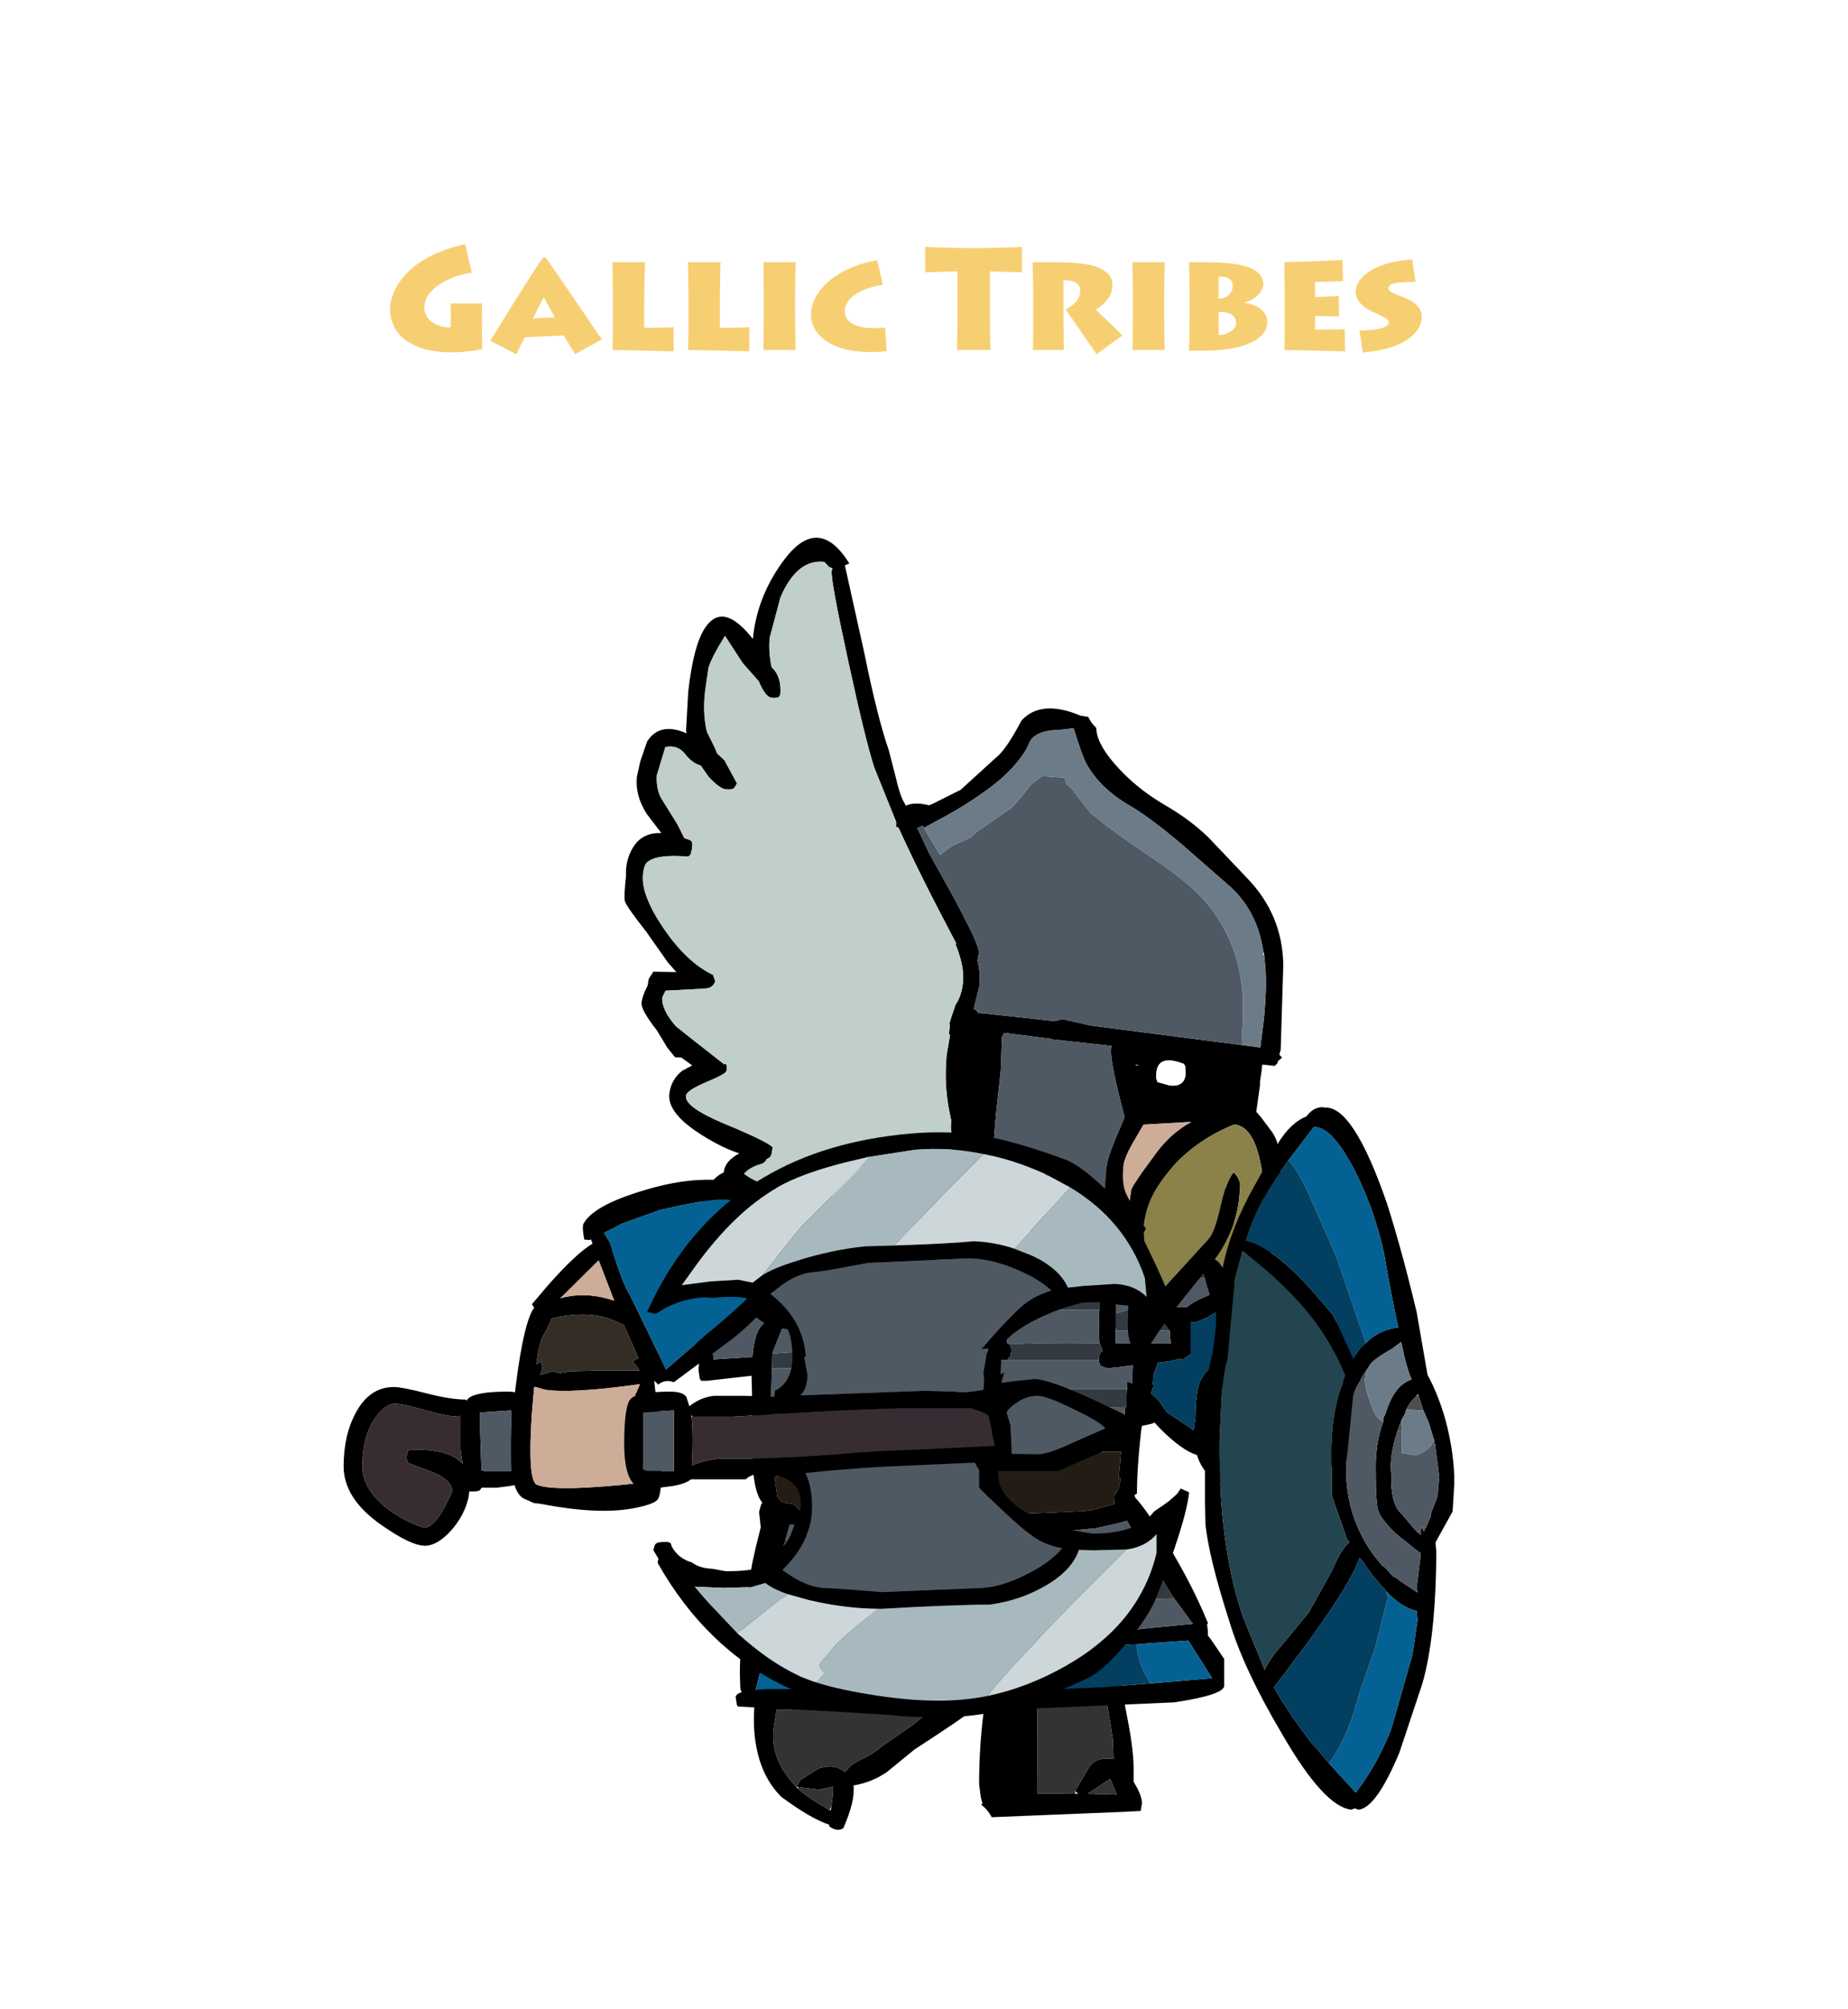 <?xml version="1.0" encoding="UTF-8" standalone="no"?>
<svg xmlns:ffdec="https://www.free-decompiler.com/flash" xmlns:xlink="http://www.w3.org/1999/xlink" ffdec:objectType="frame" height="240.55px" width="221.3px" xmlns="http://www.w3.org/2000/svg">
  <g transform="matrix(1.0, 0.0, 0.0, 1.0, 10.2, 26.35)">
    <use ffdec:characterId="17" height="34.0" transform="matrix(1.0, 0.0, 0.0, 1.0, 80.1, 158.7)" width="46.45" xlink:href="#shape0"/>
    <use ffdec:characterId="9" height="66.5" transform="matrix(1.0, 0.0, 0.0, 1.0, 72.95, 112.45)" width="80.5" xlink:href="#shape1"/>
    <use ffdec:characterId="10" height="93.1" transform="matrix(0.994, 0.109, -0.109, 0.994, 69.33, 35.999)" width="82.3" xlink:href="#shape2"/>
    <use ffdec:characterId="11" height="84.15" transform="matrix(1.0, 0.0, 0.0, 1.0, 134.0, 106.15)" width="29.95" xlink:href="#shape3"/>
    <use ffdec:characterId="12" height="46.8" transform="matrix(0.877, 0.479, -0.479, 0.877, 65.905, 107.071)" width="25.3" xlink:href="#shape4"/>
    <use ffdec:characterId="13" height="101.25" transform="matrix(0.0, 1.0, -1.0, 0.0, 132.2, 109.2)" width="70.05" xlink:href="#shape5"/>
    <filter id="filter12">
      <feColorMatrix in="SourceGraphic" result="filterResult0" type="matrix" values="0 0 0 0 0.0,0 0 0 0 0.0,0 0 0 0 0.0,0 0 0 1 0"/>
      <feConvolveMatrix divisor="4.0" in="filterResult0" kernelMatrix="1 1 1 1" order="2 2" result="filterResult1"/>
      <feComposite in="SourceGraphic" in2="filterResult1" operator="over" result="filterResult2"/>
    </filter>
    <use ffdec:characterId="236" filter="url(#filter12)" height="15.9" transform="matrix(1.0, 0.0, 0.0, 1.0, 36.6, 1.55)" width="132.3" xlink:href="#text0"/>
  </g>
  <defs>
    <g id="shape0" transform="matrix(1.0, 0.0, 0.0, 1.0, 29.45, 30.75)">
      <path d="M12.95 -26.5 Q12.9 -23.45 13.5 -20.7 13.9 -18.95 14.5 -17.65 14.4 -14.35 15.15 -10.65 16.0 -6.45 16.0 -4.15 L16.0 -2.5 16.2 -2.15 Q17.0 -0.8 17.0 0.1 L16.85 1.0 14.95 1.1 -1.0 1.75 Q-1.45 0.85 -2.25 0.25 L-2.1 0.1 -2.3 -0.65 -2.5 -2.2 Q-2.5 -7.45 -1.75 -12.35 L-2.0 -12.1 Q-3.15 -10.95 -10.25 -6.35 L-13.55 -3.65 Q-15.4 -2.4 -17.55 -2.05 -17.3 -0.3 -18.75 3.05 -19.45 3.55 -20.45 2.85 L-20.45 2.65 Q-22.7 1.9 -26.2 -0.7 -29.15 -3.65 -29.45 -8.95 -29.6 -12.5 -28.75 -14.35 L-28.7 -15.0 -28.6 -15.4 -28.85 -15.65 -28.6 -15.7 -28.15 -17.65 -26.9 -18.3 -26.3 -18.3 -24.75 -18.95 -22.7 -19.4 Q-19.2 -20.1 -17.0 -22.3 L-15.95 -22.65 Q-12.55 -25.45 -9.55 -26.65 -3.2 -29.1 1.3 -24.6 L1.55 -24.35 Q3.4 -28.25 5.9 -29.95 8.6 -31.75 10.8 -29.6 L12.95 -26.5 M9.0 -1.4 L10.65 -4.2 Q11.5 -5.55 13.6 -5.2 L13.5 -7.7 12.95 -11.05 Q12.55 -13.2 12.5 -14.45 L12.45 -16.6 11.75 -16.5 4.5 -15.45 4.45 -1.1 5.85 -1.1 9.0 -1.05 9.05 -1.05 9.35 -1.05 9.0 -1.4 M14.0 -0.95 L13.2 -2.85 10.5 -1.05 14.0 -0.95 M-12.4 -15.5 Q-13.25 -14.75 -18.35 -12.85 -23.95 -10.75 -26.75 -11.15 L-27.05 -9.25 Q-27.7 -5.3 -24.4 -1.9 L-24.15 -1.65 Q-23.2 -0.7 -20.4 0.9 -20.35 0.85 -20.25 0.95 L-20.2 0.4 Q-19.95 -1.05 -20.0 -1.9 L-21.65 -1.55 -24.15 -1.85 Q-24.25 -1.85 -24.35 -1.95 L-23.9 -2.7 -21.7 -4.1 Q-19.8 -4.7 -18.55 -3.65 L-18.0 -4.3 Q-17.55 -4.75 -16.05 -5.45 -14.7 -6.2 -14.2 -6.7 L-11.9 -8.3 Q-10.1 -9.5 -9.6 -10.0 L-7.65 -11.35 Q-9.0 -11.9 -10.45 -13.35 L-12.3 -15.4 -12.35 -15.55 -12.4 -15.5" fill="#000000" fill-rule="evenodd" stroke="none"/>
      <path d="M9.0 -1.05 L9.0 -1.4 9.05 -1.05 9.0 -1.05" fill="#5b6171" fill-rule="evenodd" stroke="none"/>
      <path d="M9.0 -1.05 L5.85 -1.1 4.45 -1.1 4.5 -15.45 11.75 -16.5 12.45 -16.6 12.5 -14.45 Q12.55 -13.2 12.95 -11.05 L13.5 -7.7 13.6 -5.2 Q11.5 -5.55 10.65 -4.2 L9.0 -1.4 9.0 -1.05 M-24.4 -1.9 Q-27.7 -5.3 -27.05 -9.25 L-26.75 -11.15 Q-23.95 -10.75 -18.35 -12.85 -13.25 -14.75 -12.4 -15.5 L-12.3 -15.4 -10.45 -13.35 Q-9.0 -11.9 -7.65 -11.35 L-9.6 -10.0 Q-10.1 -9.5 -11.9 -8.3 L-14.2 -6.7 Q-14.7 -6.2 -16.05 -5.45 -17.55 -4.75 -18.0 -4.3 L-18.55 -3.65 Q-19.8 -4.7 -21.7 -4.1 L-23.9 -2.7 -24.35 -1.95 -24.4 -1.9 M14.0 -0.95 L10.5 -1.05 13.2 -2.85 14.0 -0.95 M-24.15 -1.85 L-21.65 -1.55 -20.0 -1.9 Q-19.95 -1.05 -20.2 0.4 L-20.4 0.9 Q-23.2 -0.7 -24.15 -1.65 L-24.15 -1.85" fill="#333333" fill-rule="evenodd" stroke="none"/>
    </g>
    <g id="shape1" transform="matrix(1.0, 0.0, 0.0, 1.0, 29.55, 23.5)">
      <path d="M-3.05 -20.95 L-3.05 -21.1 -3.0 -21.1 -3.05 -20.95" fill="#5b6171" fill-rule="evenodd" stroke="none"/>
      <path d="M18.85 -22.5 L31.05 -22.5 31.2 -22.95 Q31.9 -22.9 32.45 -22.5 L33.0 -22.5 33.25 -22.35 Q33.45 -22.25 33.45 -21.5 L33.45 -21.4 Q34.65 -19.5 35.15 -15.3 37.8 -12.9 42.3 -9.65 44.55 -7.7 45.6 -5.55 47.9 -4.05 49.4 -0.6 50.95 2.8 50.95 6.15 50.95 10.0 50.5 10.65 49.6 11.9 43.45 15.0 L42.7 14.75 Q41.25 16.5 38.95 16.5 32.25 16.5 30.7 12.1 L30.65 11.9 Q28.85 11.35 26.25 8.75 L25.55 8.0 25.2 8.15 24.05 8.4 23.95 9.0 Q23.45 13.5 23.45 16.5 L23.15 16.7 23.25 17.0 Q24.25 18.05 25.85 20.55 29.7 26.5 31.95 32.0 L31.85 32.2 31.95 33.0 31.95 33.5 32.3 33.95 33.9 36.3 33.9 39.05 33.9 39.5 Q33.9 40.6 27.9 41.5 L-6.35 43.0 -12.6 42.6 -24.3 42.0 -24.45 41.85 -24.6 40.9 Q-24.6 40.5 -23.9 40.3 L-24.05 39.8 -24.1 38.05 Q-24.1 35.8 -23.9 35.15 -23.75 34.55 -23.4 34.25 L-23.45 34.0 -23.8 34.0 -23.95 33.75 -24.1 32.75 -23.4 29.35 -22.6 24.75 -22.15 22.75 -21.6 20.55 -21.8 18.7 -21.55 17.8 -21.4 17.6 Q-22.3 16.6 -22.55 13.4 L-22.55 8.65 -22.7 2.4 -28.0 3.0 -28.05 3.0 -28.75 3.0 -28.9 2.75 -29.05 1.75 -29.0 0.95 -28.9 0.8 -29.4 -2.1 -29.55 -7.45 Q-29.55 -14.25 -29.0 -16.95 -27.7 -23.05 -23.75 -22.0 L-22.8 -22.2 -22.75 -22.25 Q-21.75 -22.8 -18.05 -22.75 L-15.65 -22.95 0.75 -23.0 1.45 -23.5 2.25 -21.95 7.15 -21.9 13.95 -21.5 15.95 -21.35 Q16.0 -22.15 16.25 -22.25 L18.85 -22.5 M32.8 -17.25 L32.75 -17.4 31.95 -19.65 31.65 -20.45 26.15 -20.35 19.7 -19.95 Q20.05 -19.65 19.55 -19.55 L19.8 -18.35 19.25 -18.45 19.55 -17.25 19.7 -16.65 19.8 -16.1 Q20.3 -13.7 20.95 -12.7 L20.95 -11.45 20.95 -9.0 20.95 -5.05 20.95 -3.25 20.9 -3.3 20.9 -3.0 20.9 -1.5 27.55 -1.5 27.4 -2.2 27.4 -3.0 27.4 -5.1 27.4 -5.45 Q27.95 -6.0 29.4 -5.8 29.95 -6.3 31.25 -6.9 L32.95 -7.65 32.95 -9.4 32.95 -11.5 32.95 -15.0 32.95 -16.25 32.9 -16.75 32.8 -17.1 32.8 -17.25 M18.3 -11.9 L18.15 -12.7 18.15 -12.8 18.05 -13.15 17.9 -14.1 Q17.45 -16.7 17.45 -17.95 L17.6 -18.75 3.3 -19.5 4.85 -15.05 5.25 -13.8 5.75 -12.05 5.95 -11.4 7.1 -7.25 7.45 -6.0 7.45 -5.5 7.45 -4.4 7.65 -3.45 7.9 -1.5 7.95 -1.5 8.2 -1.35 Q8.4 -1.25 8.4 -0.5 L8.25 0.2 Q8.05 0.2 7.95 0.5 L5.65 0.45 0.5 1.1 -2.1 2.0 -2.85 1.85 -3.05 1.5 -3.9 1.05 -4.65 0.25 -5.4 -1.0 -5.45 -1.0 -5.8 -1.7 -6.75 -4.2 -12.2 -3.6 -12.6 -3.5 -12.75 -3.55 -14.7 -3.5 -14.8 -3.45 -15.95 -2.7 -15.95 -3.0 -16.8 -3.0 -19.05 -3.2 -20.0 -0.85 -20.2 -0.35 -20.2 -0.25 -20.2 -0.2 -20.25 1.5 -20.35 4.6 -20.45 4.9 -20.6 5.9 -20.4 6.7 -20.45 6.7 -20.45 7.0 -20.55 8.4 -20.45 10.1 Q-20.3 9.85 -19.85 9.75 L-9.1 9.25 Q-9.1 9.05 1.1 9.1 11.7 9.15 21.75 9.45 L22.05 6.2 22.05 6.15 22.15 6.15 22.2 5.8 22.2 5.6 22.2 5.5 22.2 5.25 22.2 4.85 22.2 4.7 22.25 4.0 22.3 3.1 22.9 3.3 22.9 2.5 22.95 1.15 21.0 1.4 19.9 1.5 19.15 1.25 Q18.95 1.1 18.9 0.5 L18.9 0.4 18.9 0.25 Q18.9 -0.25 19.35 -0.6 L19.3 -0.7 19.0 -1.5 18.95 -1.6 18.9 -3.35 18.9 -4.2 18.95 -5.5 18.95 -7.2 18.95 -7.45 18.95 -7.5 18.3 -11.9 M1.8 -18.0 L0.9 -19.3 0.5 -21.0 -2.3 -20.95 -3.0 -21.1 -3.05 -21.1 -3.05 -20.95 -8.75 -20.85 -18.4 -20.5 Q-17.2 -19.25 -16.25 -17.0 L-15.55 -15.0 -15.05 -13.15 -14.55 -10.8 -14.4 -10.15 -14.3 -9.6 -14.25 -9.15 -14.2 -8.85 -14.15 -8.5 -13.85 -5.95 -13.85 -5.85 -13.45 -6.0 -5.55 -6.5 -5.15 -5.6 Q-4.6 -5.15 -4.1 -4.0 L-3.85 -3.65 -3.75 -3.5 -1.95 -0.35 Q-0.5 -1.15 2.4 -1.25 L5.45 -1.45 5.4 -1.6 5.4 -2.4 5.2 -2.4 5.1 -3.7 5.05 -4.4 5.05 -4.5 5.05 -4.75 5.05 -4.85 4.95 -5.95 4.9 -6.5 4.55 -9.45 4.45 -9.75 3.95 -11.0 3.8 -11.5 3.7 -11.75 Q3.55 -13.75 2.65 -15.65 L2.25 -16.45 2.2 -16.75 2.2 -16.85 1.8 -18.0 M29.9 -4.05 L29.9 -0.2 29.55 0.05 28.9 0.5 28.7 0.35 27.45 0.65 25.9 0.85 25.9 1.0 25.4 2.4 25.4 2.6 25.35 3.5 25.4 3.5 25.55 3.5 25.5 3.75 25.35 3.85 25.15 4.5 26.05 5.35 27.0 6.75 29.65 8.5 30.25 8.95 30.45 7.35 Q30.45 4.7 31.0 3.0 L31.1 2.95 Q31.5 1.95 32.9 0.8 34.5 -0.45 35.9 -1.0 L36.25 -0.85 36.5 -1.25 37.0 -2.1 Q38.7 -2.25 40.3 -1.6 41.8 -1.3 43.0 -0.45 43.1 -1.2 44.0 -2.0 L44.4 -2.3 Q44.0 -5.45 38.95 -9.55 36.65 -11.4 35.35 -12.7 L35.45 -5.95 34.4 -5.95 33.95 -5.85 32.9 -5.2 32.0 -4.65 Q30.75 -4.0 30.15 -4.0 L29.9 -4.05 M46.85 0.35 L46.75 0.2 46.45 0.5 46.15 0.45 45.45 2.3 44.85 2.45 44.95 4.4 Q44.95 8.6 44.45 10.8 L43.95 12.5 45.7 11.3 Q48.95 9.15 48.95 6.5 48.95 4.45 46.85 0.35 M41.45 1.3 L40.85 0.9 39.75 0.25 36.65 0.55 35.1 2.3 32.75 4.55 Q32.45 5.75 32.45 7.5 32.45 9.65 32.7 10.85 L32.95 11.0 32.85 11.25 32.95 11.55 Q34.2 14.25 38.6 14.25 41.4 14.25 42.45 9.5 L42.95 4.75 42.25 2.8 41.45 1.3 M-19.9 11.7 L-20.1 12.9 -19.85 14.05 -19.55 14.6 -19.95 14.45 -19.6 16.9 -19.0 17.55 -17.7 17.75 -17.0 18.4 -14.45 18.85 -0.4 19.25 9.0 18.95 17.05 18.6 17.95 18.5 20.75 17.75 20.7 16.8 20.7 16.75 Q21.45 16.0 21.45 14.65 L21.25 14.7 21.45 12.65 21.45 12.4 21.55 11.5 -19.9 11.5 -20.3 11.5 -20.3 11.7 -19.9 11.7 M26.6 27.0 L25.1 24.65 24.4 23.45 23.25 21.55 22.25 19.75 21.45 20.0 18.55 20.65 13.95 21.1 -0.3 21.5 -11.05 21.1 -14.6 20.9 -15.75 20.75 -17.75 20.25 -18.1 20.2 -18.65 22.05 -18.65 22.1 -19.3 24.05 -20.55 27.55 -20.6 27.8 -20.65 28.1 -20.65 28.15 -20.65 28.45 -20.7 28.65 -20.85 30.0 -20.95 30.9 -21.4 32.65 -21.45 33.05 -21.4 33.05 -16.05 33.1 -12.9 33.15 3.35 33.75 Q13.75 33.75 18.3 33.4 L19.7 33.25 19.85 33.2 20.05 33.2 24.45 32.65 30.15 32.1 27.9 29.05 27.4 28.3 26.6 27.0 M26.05 39.15 L31.35 38.7 31.85 38.65 31.95 38.65 32.45 38.6 30.9 36.15 29.6 34.1 23.95 34.5 23.6 34.55 23.4 34.55 22.35 34.6 3.45 36.0 -7.0 36.05 Q-10.35 35.95 -11.05 35.3 -11.2 35.15 -16.1 35.25 L-16.4 35.25 -21.1 35.4 -21.6 37.6 -22.2 40.0 Q-20.15 39.8 -16.25 40.0 L-15.6 40.0 -6.45 40.75 19.95 39.65 26.05 39.15 M-23.95 -20.15 Q-27.0 -18.15 -27.45 -15.55 -27.75 -13.75 -27.55 -9.7 -27.9 -7.25 -27.65 -3.85 L-27.25 0.45 -22.6 0.15 Q-22.35 -3.05 -21.2 -3.9 -23.25 -5.05 -23.95 -7.5 -24.35 -8.9 -24.25 -10.6 L-24.05 -12.1 -23.8 -16.8 Q-23.35 -18.9 -22.1 -19.5 L-23.95 -20.15" fill="#000000" fill-rule="evenodd" stroke="none"/>
      <path d="M46.45 0.5 L46.85 0.35 Q48.95 4.45 48.95 6.5 48.95 9.15 45.7 11.3 L43.95 12.5 44.45 10.8 Q44.95 8.6 44.95 4.4 L44.85 2.45 45.45 2.3 46.15 0.45 46.45 0.5 M41.45 1.3 L42.25 2.8 42.95 4.75 42.45 9.5 Q41.4 14.25 38.6 14.25 34.2 14.25 32.95 11.55 L32.85 11.25 32.95 11.0 32.7 10.85 Q32.45 9.65 32.45 7.5 32.45 5.75 32.75 4.55 L35.1 2.3 36.65 0.55 39.75 0.25 40.85 0.9 41.45 1.3" fill="#cdac98" fill-rule="evenodd" stroke="none"/>
      <path d="M-19.9 11.5 L-19.9 11.7 -20.3 11.7 -20.3 11.5 -19.9 11.5" fill="#11100f" fill-rule="evenodd" stroke="none"/>
      <path d="M23.4 34.55 L23.6 34.55 23.95 34.5 29.6 34.1 30.9 36.15 32.45 38.6 31.95 38.65 31.85 38.65 31.35 38.7 26.05 39.15 25.05 39.2 24.4 38.1 Q23.5 36.25 23.4 34.55 M-16.25 40.0 Q-20.15 39.8 -22.2 40.0 L-21.6 37.6 -21.1 35.4 -16.4 35.25 -16.1 35.25 -16.1 37.0 Q-16.1 38.75 -16.25 40.0" fill="#046193" fill-rule="evenodd" stroke="none"/>
      <path d="M29.9 -4.05 L30.15 -4.0 Q30.75 -4.0 32.0 -4.65 L32.9 -5.2 33.95 -5.85 34.4 -5.95 35.45 -5.95 35.35 -12.7 Q36.65 -11.4 38.95 -9.55 44.0 -5.45 44.4 -2.3 L44.0 -2.0 Q43.1 -1.2 43.0 -0.45 41.8 -1.3 40.3 -1.6 38.7 -2.25 37.0 -2.1 L36.5 -1.25 36.25 -0.85 35.9 -1.0 Q34.5 -0.45 32.9 0.8 31.5 1.95 31.1 2.95 L31.0 3.0 Q30.45 4.7 30.45 7.35 L30.25 8.95 29.65 8.5 27.0 6.75 26.05 5.35 25.15 4.5 25.35 3.85 25.5 3.75 25.55 3.5 25.4 3.5 25.35 3.5 25.4 2.6 25.4 2.4 25.9 1.0 25.9 0.85 27.45 0.65 28.7 0.35 28.9 0.5 29.55 0.05 29.9 -0.2 29.9 -4.05 M23.4 34.55 Q23.5 36.25 24.4 38.1 L25.05 39.2 26.05 39.15 19.95 39.65 -6.45 40.75 -15.6 40.0 -16.25 40.0 Q-16.1 38.75 -16.1 37.0 L-16.1 35.25 Q-11.2 35.15 -11.05 35.3 -10.35 35.95 -7.0 36.05 L3.45 36.0 22.35 34.6 23.4 34.55" fill="#023f60" fill-rule="evenodd" stroke="none"/>
      <path d="M-21.4 33.05 L-21.45 33.05 -21.4 32.65 -21.4 33.05" fill="#942403" fill-rule="evenodd" stroke="none"/>
      <path d="M19.55 -17.25 L19.25 -18.45 19.8 -18.35 19.55 -19.55 Q20.05 -19.65 19.7 -19.95 L26.15 -20.35 31.65 -20.45 31.95 -19.65 32.75 -17.4 32.8 -17.25 32.7 -17.45 23.15 -18.25 Q20.85 -18.1 19.55 -17.25 M32.95 -15.0 L32.95 -11.5 20.95 -11.45 20.95 -12.7 Q20.3 -13.7 19.8 -16.1 21.35 -15.4 23.6 -15.75 27.0 -16.3 29.9 -15.0 L32.95 -15.0 M32.95 -9.4 L32.95 -7.65 31.25 -6.9 Q29.95 -6.3 29.4 -5.8 27.95 -6.0 27.4 -5.45 L27.4 -5.1 27.35 -5.1 22.25 -5.45 20.95 -5.05 20.95 -9.0 28.9 -9.0 31.7 -9.35 32.95 -9.4 M27.4 -3.0 L27.4 -2.2 27.55 -1.5 20.9 -1.5 20.9 -3.0 27.4 -3.0 M18.3 -11.9 L18.95 -7.5 Q9.95 -7.6 7.2 -7.25 L7.1 -7.25 5.95 -11.4 5.75 -12.05 5.95 -11.4 8.4 -11.0 Q14.65 -11.0 18.3 -11.9 M18.95 -5.5 L18.9 -4.2 18.9 -3.35 18.95 -1.6 19.0 -1.5 18.95 -1.5 Q11.45 -1.6 8.2 -1.35 L7.95 -1.5 7.9 -1.5 7.65 -3.45 7.45 -4.4 7.45 -5.5 18.95 -5.5 M18.9 0.5 Q18.95 1.1 19.15 1.25 L19.9 1.5 21.0 1.4 22.95 1.15 22.9 2.5 22.9 3.3 22.3 3.1 22.25 4.0 -11.6 4.0 -11.6 4.25 -20.35 4.9 -20.45 4.9 -20.35 4.6 -20.25 1.5 -13.1 1.5 -7.3 1.15 -3.9 1.05 -3.05 1.5 -2.85 1.85 -2.1 2.0 0.5 1.1 5.65 0.45 5.7 0.5 7.95 0.5 18.9 0.5 M22.05 6.15 L22.05 6.2 21.75 9.45 Q11.7 9.15 1.1 9.1 -9.1 9.05 -9.1 9.25 L-19.85 9.75 Q-20.3 9.85 -20.45 10.1 L-20.55 8.4 -20.45 7.0 -12.6 7.0 Q-1.1 6.6 21.8 6.15 L22.05 6.15 M-20.2 -0.2 L-20.2 -0.25 -20.2 -0.35 -20.0 -0.85 -19.05 -3.2 -16.8 -3.0 -15.95 -3.0 -15.95 -2.7 -14.8 -3.45 -14.7 -3.5 -12.75 -3.55 -12.6 -3.5 -12.2 -3.6 -6.75 -4.2 -5.8 -1.7 -5.45 -1.0 -12.6 -0.75 -20.1 -0.25 -20.2 -0.2 M5.25 -13.8 L4.85 -15.05 3.3 -19.5 17.6 -18.75 17.45 -17.95 Q17.45 -16.7 17.9 -14.1 L16.45 -14.0 9.45 -13.75 6.65 -13.8 5.25 -13.8 M-3.0 -21.1 L-2.3 -20.95 0.5 -21.0 0.9 -19.3 1.8 -18.0 Q-10.1 -18.0 -10.1 -17.75 -14.7 -17.75 -16.25 -17.0 -17.2 -19.25 -18.4 -20.5 L-8.75 -20.85 -3.05 -20.95 -3.0 -21.1 M2.65 -15.65 Q3.55 -13.75 3.7 -11.75 L3.8 -11.5 3.7 -11.5 Q-6.6 -11.5 -6.6 -11.25 L-14.55 -10.8 -15.05 -13.15 -15.55 -15.0 -12.6 -15.0 -3.8 -15.45 2.65 -15.65 M4.55 -9.45 L4.9 -6.5 4.95 -5.95 4.9 -6.45 -3.5 -6.0 -5.15 -5.6 -5.55 -6.5 -13.45 -6.0 -13.85 -5.85 -13.85 -5.95 -14.15 -8.5 -10.6 -8.5 4.55 -9.45 M5.05 -4.4 L5.1 -3.7 5.2 -2.4 5.4 -2.4 5.4 -1.6 5.45 -1.45 2.4 -1.25 Q-0.5 -1.15 -1.95 -0.35 L-3.75 -3.5 -2.1 -3.5 5.05 -4.4 M24.4 23.45 L25.1 24.65 26.6 27.0 15.65 27.05 13.4 27.25 -17.35 27.85 -20.65 28.1 -20.6 27.8 -20.55 27.55 -19.3 24.05 2.4 25.0 Q14.05 25.0 16.7 24.05 L24.4 23.45 M27.9 29.05 L30.15 32.1 24.45 32.65 20.05 33.2 19.85 33.2 19.7 33.25 18.3 33.4 Q13.75 33.75 3.35 33.75 L-12.9 33.15 -16.05 33.1 -21.4 33.05 -21.4 32.65 -20.95 30.9 -20.85 30.0 -20.9 30.5 -18.1 30.5 27.9 29.05 M-18.65 22.05 L-18.1 20.2 -17.75 20.25 -15.75 20.75 -14.6 20.9 -11.05 21.1 -0.3 21.5 13.95 21.1 18.55 20.65 21.45 20.0 22.25 19.75 23.25 21.55 11.45 22.15 2.05 22.75 -12.1 22.0 Q-16.5 21.75 -18.65 22.05 M-23.95 -20.15 L-22.1 -19.5 Q-23.35 -18.9 -23.8 -16.8 L-24.05 -12.1 -24.25 -10.6 Q-24.35 -8.9 -23.95 -7.5 -23.25 -5.05 -21.2 -3.9 -22.35 -3.05 -22.6 0.15 L-27.25 0.45 -27.65 -3.85 Q-27.9 -7.25 -27.55 -9.7 -27.75 -13.75 -27.45 -15.55 -27.0 -18.15 -23.95 -20.15" fill="#4e5963" fill-rule="evenodd" stroke="none"/>
      <path d="M19.55 -17.25 Q20.85 -18.1 23.15 -18.25 L32.7 -17.45 32.8 -17.25 32.8 -17.1 32.9 -16.75 32.95 -16.25 32.95 -15.0 29.9 -15.0 Q27.0 -16.3 23.6 -15.75 21.35 -15.4 19.8 -16.1 L19.7 -16.65 19.55 -17.25 M32.95 -11.5 L32.95 -9.4 31.7 -9.35 28.9 -9.0 20.95 -9.0 20.95 -11.45 32.95 -11.5 M27.4 -5.1 L27.4 -3.0 20.9 -3.0 20.9 -3.3 20.95 -3.25 20.95 -5.05 22.25 -5.45 27.35 -5.1 27.4 -5.1 M17.9 -14.1 L18.05 -13.15 18.15 -12.8 18.15 -12.7 18.3 -11.9 Q14.65 -11.0 8.4 -11.0 L5.95 -11.4 5.75 -12.05 5.25 -13.8 6.65 -13.8 9.45 -13.75 16.45 -14.0 17.9 -14.1 M18.95 -7.5 L18.95 -7.45 18.95 -7.2 18.95 -5.5 7.45 -5.5 7.45 -6.0 7.1 -7.25 7.2 -7.25 Q9.95 -7.6 18.95 -7.5 M19.0 -1.5 L19.3 -0.7 19.35 -0.6 Q18.9 -0.25 18.9 0.25 L18.9 0.4 18.9 0.5 7.95 0.5 5.7 0.5 5.65 0.45 7.95 0.5 Q8.05 0.2 8.25 0.2 L8.4 -0.5 Q8.4 -1.25 8.2 -1.35 11.45 -1.6 18.95 -1.5 L19.0 -1.5 M22.25 4.0 L22.2 4.7 22.2 4.85 22.2 5.25 22.2 5.5 22.2 5.6 22.2 5.8 22.15 6.15 22.05 6.15 21.8 6.15 Q-1.1 6.6 -12.6 7.0 L-20.45 7.0 -20.45 6.7 -20.4 6.7 -20.6 5.9 -20.45 4.9 -20.35 4.9 -11.6 4.25 -11.6 4.0 22.25 4.0 M-20.25 1.5 L-20.2 -0.2 -20.1 -0.25 -12.6 -0.75 -5.45 -1.0 -5.4 -1.0 -4.65 0.25 -3.9 1.05 -7.3 1.15 -13.1 1.5 -20.25 1.5 M1.8 -18.0 L2.2 -16.85 2.2 -16.75 2.25 -16.45 2.65 -15.65 -3.8 -15.45 -12.6 -15.0 -15.55 -15.0 -16.25 -17.0 Q-14.7 -17.75 -10.1 -17.75 -10.1 -18.0 1.8 -18.0 M3.8 -11.5 L3.95 -11.0 4.45 -9.75 4.55 -9.45 -10.6 -8.5 -14.15 -8.5 -14.2 -8.85 -14.25 -9.15 -14.3 -9.6 -14.4 -10.15 -14.55 -10.8 -6.6 -11.25 Q-6.6 -11.5 3.7 -11.5 L3.8 -11.5 M4.95 -5.95 L5.05 -4.85 5.05 -4.75 5.05 -4.5 5.05 -4.4 -2.1 -3.5 -3.75 -3.5 -3.85 -3.65 -4.1 -4.0 Q-4.6 -5.15 -5.15 -5.6 L-3.5 -6.0 4.9 -6.45 4.95 -5.95 M24.4 23.45 L16.7 24.05 Q14.05 25.0 2.4 25.0 L-19.3 24.05 -18.65 22.1 -18.65 22.05 Q-16.5 21.75 -12.1 22.0 L2.05 22.75 11.45 22.15 23.25 21.55 24.4 23.45 M-20.65 28.1 L-17.35 27.85 13.4 27.25 15.65 27.05 26.6 27.0 27.4 28.3 27.9 29.05 -18.1 30.5 -20.9 30.5 -20.85 30.0 -20.7 28.65 -20.65 28.45 -20.65 28.15 -20.65 28.1" fill="#333a42" fill-rule="evenodd" stroke="none"/>
      <path d="M-19.9 11.5 L21.55 11.5 21.45 12.4 21.45 12.65 21.25 14.7 21.45 14.65 Q21.45 16.0 20.7 16.75 L20.7 16.8 20.75 17.75 17.95 18.5 17.05 18.6 9.0 18.95 -0.4 19.25 -14.45 18.85 -17.0 18.4 -17.7 17.75 -19.0 17.55 -19.6 16.9 -19.95 14.45 -19.55 14.6 -19.85 14.05 -20.1 12.9 -19.9 11.7 -19.9 11.5" fill="#221c15" fill-rule="evenodd" stroke="none"/>
    </g>
    <g id="shape2" transform="matrix(1.0, 0.0, 0.0, 1.0, 47.6, 55.15)">
      <path d="M5.45 -37.35 Q5.85 -36.65 6.55 -36.15 6.75 -34.4 9.1 -32.2 11.9 -29.55 15.85 -27.8 18.9 -26.45 21.3 -24.6 L26.45 -20.25 Q31.15 -16.35 31.9 -10.4 L32.7 -0.25 32.6 0.35 32.95 0.65 32.85 0.8 32.55 1.1 32.45 1.45 32.2 1.75 30.7 1.75 30.7 2.7 30.65 3.75 30.7 4.3 30.6 7.45 31.2 8.0 32.7 9.6 Q33.5 10.55 33.7 11.45 L34.45 15.3 34.7 18.5 Q34.7 22.7 33.5 26.85 31.85 32.6 31.2 37.25 30.85 37.7 30.2 37.95 28.95 37.2 28.8 35.35 L28.45 32.0 27.1 29.0 26.45 27.35 Q22.2 33.8 20.7 37.25 20.35 37.7 19.7 37.95 18.2 36.8 18.05 34.0 L17.7 29.75 Q17.0 27.6 16.8 24.55 L10.75 25.0 5.6 24.6 5.35 24.65 Q-0.8 24.3 -1.85 22.5 L-2.15 21.75 -2.35 21.75 -2.75 21.75 -3.05 22.5 Q-3.8 23.75 -5.45 24.45 L-21.75 25.5 Q-27.95 25.35 -30.5 23.8 -32.0 22.9 -32.0 21.55 -32.0 20.25 -30.4 19.15 -32.55 18.7 -35.0 17.5 -39.5 15.35 -39.5 13.0 -39.5 11.25 -38.25 10.05 L-37.15 9.3 -38.55 8.5 -39.3 8.55 -40.35 7.5 -41.8 5.6 Q-44.0 3.35 -44.0 2.5 -44.0 1.75 -43.6 0.65 L-43.5 0.4 -43.45 -0.45 -43.0 -1.35 -40.25 -1.6 -41.4 -2.65 -44.35 -6.0 Q-47.0 -8.7 -47.3 -9.35 -47.5 -9.8 -47.5 -12.35 -47.8 -14.25 -47.05 -15.85 -46.15 -17.8 -43.85 -17.95 L-45.85 -20.05 Q-47.5 -22.1 -47.5 -24.35 L-47.3 -26.2 -46.75 -28.65 Q-45.5 -31.2 -42.15 -30.15 L-42.25 -30.45 -42.5 -35.1 Q-42.5 -40.85 -41.25 -43.1 -39.45 -46.3 -35.5 -42.25 L-35.5 -42.5 Q-35.5 -47.6 -32.7 -52.25 -29.25 -57.9 -25.0 -52.5 L-25.5 -52.2 -22.0 -41.9 Q-19.65 -34.55 -17.85 -30.75 L-16.7 -27.7 Q-15.95 -25.55 -15.35 -24.75 L-15.1 -24.4 Q-14.15 -25.0 -12.35 -24.75 L-11.9 -25.0 -8.8 -27.0 -6.9 -29.15 -5.05 -31.25 Q-3.95 -32.25 -2.45 -36.05 -0.4 -38.85 4.5 -37.4 L5.45 -37.35 M29.35 -11.75 Q28.8 -13.75 27.9 -15.3 26.45 -17.75 24.2 -19.25 L18.4 -23.3 Q14.1 -26.2 11.6 -27.3 7.75 -29.0 5.8 -31.8 5.2 -32.7 3.85 -35.8 L1.85 -35.35 1.7 -35.35 Q0.45 -35.15 -0.3 -34.65 -1.1 -34.15 -1.3 -33.3 -1.5 -32.45 -2.45 -31.0 -3.5 -29.4 -4.9 -28.05 -7.25 -25.8 -10.0 -23.85 -10.7 -23.35 -12.65 -22.0 L-12.85 -22.25 -13.25 -22.0 -13.45 -21.9 -11.75 -19.1 -7.95 -13.75 -5.65 -10.25 Q-4.5 -8.35 -4.5 -7.85 L-4.55 -6.9 Q-4.0 -5.35 -4.0 -4.0 L-4.35 -1.25 -4.35 -1.05 -4.15 -1.05 -3.95 -0.9 -3.85 -0.65 -3.4 -0.7 5.4 -0.7 6.35 -1.05 9.8 -0.65 28.0 -0.3 28.05 -0.3 30.1 -0.25 30.25 -0.25 30.25 -0.55 30.3 -3.65 Q30.25 -7.5 29.8 -9.85 L29.5 -11.3 29.35 -11.75 M21.7 3.95 L21.55 2.95 21.35 2.7 Q18.2 1.85 18.2 4.05 18.2 4.8 18.35 4.95 L18.45 5.2 19.95 5.45 Q21.7 5.45 21.7 3.95 M28.7 14.95 Q29.5 15.55 29.65 16.45 L29.7 17.95 Q29.7 21.85 27.6 25.55 28.25 25.8 29.05 27.05 L30.1 28.95 31.7 23.7 Q32.7 20.6 32.7 18.45 32.45 15.2 31.5 12.7 30.2 9.2 28.15 9.25 24.1 11.4 21.5 14.9 18.7 18.7 18.7 22.25 L18.7 22.45 19.0 22.8 18.8 23.3 19.45 27.3 20.2 31.95 26.6 23.2 Q27.25 22.25 27.6 19.1 27.95 16.0 28.7 14.95 M15.65 3.4 L15.65 3.5 16.1 3.45 15.65 3.4 M12.5 1.5 L5.3 1.5 5.3 1.45 -0.45 1.35 -0.6 1.8 -0.65 1.85 -0.35 5.9 -0.35 11.1 -0.2 17.2 Q0.15 19.7 1.1 21.25 L1.25 21.15 1.5 21.1 1.5 21.25 1.65 21.3 1.8 21.5 2.75 21.5 Q3.45 22.0 4.75 22.0 L5.05 22.15 10.65 22.75 15.5 22.25 15.5 22.2 13.6 18.75 13.5 15.8 Q13.5 14.85 14.25 12.3 L15.0 9.8 Q12.5 3.35 12.5 1.9 L12.5 1.5 M16.5 12.35 Q15.55 14.45 15.5 15.5 L15.5 15.65 15.5 15.9 Q15.55 17.8 16.15 18.85 L16.7 19.7 16.75 18.35 Q16.95 17.6 19.2 13.7 20.7 11.1 23.0 9.5 L17.35 10.45 16.5 12.35 M-7.3 -8.65 Q-12.5 -16.3 -15.7 -21.7 L-16.0 -21.75 -16.05 -22.35 -19.35 -28.5 Q-20.8 -31.7 -23.9 -41.0 -27.0 -50.25 -27.0 -51.35 L-26.95 -51.7 -27.35 -51.8 -28.0 -52.35 Q-31.3 -52.35 -32.75 -47.55 L-33.5 -42.65 Q-33.5 -41.0 -32.9 -39.15 L-32.5 -38.8 Q-31.55 -37.8 -31.5 -36.0 L-31.6 -35.75 Q-31.75 -35.5 -32.5 -35.5 -33.25 -35.5 -34.25 -37.3 L-34.75 -37.75 -36.4 -39.25 -38.85 -42.25 Q-40.15 -39.55 -40.4 -38.25 L-40.5 -35.3 Q-40.5 -32.65 -39.75 -30.6 L-38.6 -28.8 -38.25 -28.15 -37.3 -27.45 -35.5 -24.85 -35.75 -24.3 Q-35.95 -24.0 -36.75 -24.0 -37.5 -24.0 -38.95 -25.25 L-40.05 -26.5 Q-41.05 -26.65 -42.05 -27.65 -43.05 -28.7 -44.5 -28.25 L-45.15 -24.75 Q-45.05 -23.05 -44.25 -22.0 L-42.05 -19.2 -41.05 -17.65 -40.35 -17.5 -40.15 -17.35 Q-40.0 -17.25 -40.0 -16.5 L-40.1 -15.75 -40.35 -15.5 Q-44.15 -15.4 -45.15 -14.3 -45.5 -13.95 -45.5 -12.8 -45.5 -10.35 -42.35 -6.65 -39.15 -2.9 -35.85 -1.75 L-35.5 -1.0 Q-35.75 -0.05 -36.85 0.0 L-37.0 0.05 -41.3 0.75 -41.6 1.6 Q-41.55 3.05 -39.6 4.85 L-37.7 6.05 -33.35 8.75 -33.15 8.65 -33.0 9.0 -33.0 9.1 -33.0 9.5 Q-33.0 9.85 -35.25 11.1 -37.5 12.35 -37.5 13.0 -37.5 14.35 -32.6 15.8 -27.1 17.4 -26.5 18.0 L-26.55 18.85 Q-26.65 19.3 -27.05 19.45 -27.2 19.95 -27.7 20.15 -28.85 20.6 -29.6 21.5 -28.15 22.45 -25.1 22.9 L-20.75 23.25 -13.85 22.3 -6.65 21.1 -6.5 21.0 -6.3 21.05 -6.0 21.0 -5.7 21.05 Q-4.85 20.25 -4.6 19.1 L-4.75 18.35 -5.05 17.6 -5.0 16.1 -5.55 13.3 -5.6 12.45 -5.75 12.0 -5.85 11.7 Q-6.8 8.75 -6.95 5.9 L-7.0 4.8 -6.85 2.3 -7.0 2.25 -7.0 1.05 -7.1 1.05 -7.0 0.5 -6.6 -1.35 Q-6.0 -2.45 -6.0 -4.1 -6.0 -6.0 -7.4 -8.6 L-7.3 -8.65" fill="#000000" fill-rule="evenodd" stroke="none"/>
      <path d="M30.1 -0.25 L30.25 -0.55 30.25 -0.25 30.1 -0.25" fill="#5b6171" fill-rule="evenodd" stroke="none"/>
      <path d="M21.7 3.95 Q21.7 5.45 19.95 5.45 L18.45 5.2 18.35 4.95 Q18.2 4.8 18.2 4.05 18.2 1.85 21.35 2.7 L21.55 2.95 21.7 3.95" fill="#ffffff" fill-rule="evenodd" stroke="none"/>
      <path d="M16.5 12.35 L17.35 10.45 23.0 9.5 Q20.7 11.1 19.2 13.7 16.95 17.6 16.75 18.35 L16.7 19.7 16.15 18.85 Q15.55 17.8 15.5 15.9 L15.5 15.65 15.5 15.5 Q15.55 14.45 16.5 12.35" fill="#cdac98" fill-rule="evenodd" stroke="none"/>
      <path d="M-7.4 -8.6 Q-6.0 -6.0 -6.0 -4.1 -6.0 -2.45 -6.6 -1.35 L-7.0 0.5 -7.1 1.05 -7.0 1.05 -7.0 2.25 -6.85 2.3 -7.0 4.8 -6.95 5.9 Q-6.8 8.75 -5.85 11.7 L-5.75 12.0 -5.6 12.45 -5.55 13.3 -5.0 16.1 -5.05 17.6 -4.75 18.35 -4.6 19.1 Q-4.85 20.25 -5.7 21.05 L-6.0 21.0 -6.3 21.05 -6.5 21.0 -6.65 21.1 -13.85 22.3 -20.75 23.25 -25.1 22.9 Q-28.15 22.45 -29.6 21.5 -28.85 20.6 -27.7 20.15 -27.2 19.95 -27.05 19.45 -26.65 19.3 -26.55 18.85 L-26.5 18.0 Q-27.1 17.4 -32.6 15.8 -37.5 14.35 -37.5 13.0 -37.5 12.35 -35.25 11.1 -33.0 9.85 -33.0 9.5 L-33.0 9.1 -33.0 9.0 -33.15 8.65 -33.35 8.75 -37.7 6.05 -39.6 4.85 Q-41.55 3.05 -41.6 1.6 L-41.3 0.75 -37.0 0.05 -36.85 0.0 Q-35.75 -0.05 -35.5 -1.0 L-35.85 -1.75 Q-39.15 -2.9 -42.35 -6.65 -45.5 -10.35 -45.5 -12.8 -45.5 -13.95 -45.15 -14.3 -44.15 -15.4 -40.35 -15.5 L-40.1 -15.75 -40.0 -16.5 Q-40.0 -17.25 -40.15 -17.35 L-40.35 -17.5 -41.05 -17.65 -42.05 -19.2 -44.25 -22.0 Q-45.05 -23.05 -45.15 -24.75 L-44.5 -28.25 Q-43.05 -28.7 -42.05 -27.65 -41.05 -26.65 -40.05 -26.5 L-38.95 -25.25 Q-37.5 -24.0 -36.75 -24.0 -35.95 -24.0 -35.75 -24.3 L-35.5 -24.85 -37.3 -27.45 -38.25 -28.15 -38.6 -28.8 -39.75 -30.6 Q-40.5 -32.65 -40.5 -35.3 L-40.4 -38.25 Q-40.15 -39.55 -38.85 -42.25 L-36.4 -39.25 -34.75 -37.75 -34.25 -37.3 Q-33.25 -35.5 -32.5 -35.5 -31.75 -35.5 -31.6 -35.75 L-31.5 -36.0 Q-31.55 -37.8 -32.5 -38.8 L-32.9 -39.15 Q-33.5 -41.0 -33.5 -42.65 L-32.75 -47.55 Q-31.3 -52.35 -28.0 -52.35 L-27.35 -51.8 -26.95 -51.7 -27.0 -51.35 Q-27.0 -50.25 -23.9 -41.0 -20.8 -31.7 -19.35 -28.5 L-16.05 -22.35 -16.0 -21.75 -15.7 -21.7 Q-12.5 -16.3 -7.3 -8.65 L-7.4 -8.6" fill="#c0cfc7" fill-rule="evenodd" stroke="none"/>
      <path d="M-3.4 -0.7 L-3.85 -0.65 -3.95 -0.9 -3.4 -0.7" fill="#333333" fill-rule="evenodd" stroke="none"/>
      <path d="M28.7 14.95 Q27.95 16.0 27.6 19.1 27.25 22.25 26.6 23.2 L20.2 31.95 19.45 27.3 18.8 23.3 19.0 22.8 18.7 22.45 18.7 22.25 Q18.7 18.7 21.5 14.9 24.1 11.4 28.15 9.25 30.2 9.2 31.5 12.7 32.45 15.2 32.7 18.45 32.7 20.6 31.7 23.7 L30.1 28.95 29.05 27.05 Q28.25 25.8 27.6 25.55 29.7 21.85 29.7 17.95 L29.65 16.45 Q29.5 15.55 28.7 14.95" fill="#8b8249" fill-rule="evenodd" stroke="none"/>
      <path d="M-3.95 -0.9 L-4.15 -1.05 -3.4 -0.7 -3.95 -0.9" fill="#52535f" fill-rule="evenodd" stroke="none"/>
      <path d="M-12.65 -22.0 L-12.3 -21.5 -10.4 -19.0 -9.05 -20.25 -7.0 -21.45 -6.4 -22.15 -2.55 -25.5 Q-2.1 -25.9 -0.5 -28.55 L0.75 -29.7 0.8 -29.75 0.8 -29.7 3.35 -29.8 3.55 -29.55 3.7 -29.1 4.45 -28.55 6.95 -25.95 8.1 -25.25 Q9.85 -24.05 15.3 -21.2 19.65 -18.9 21.7 -17.0 27.1 -12.0 27.75 -4.0 L28.0 -0.3 9.8 -0.65 6.35 -1.05 5.4 -0.7 -3.4 -0.7 -4.15 -1.05 -4.35 -1.05 -4.35 -1.25 -4.0 -4.0 Q-4.0 -5.35 -4.55 -6.9 L-4.5 -7.85 Q-4.5 -8.35 -5.65 -10.25 L-7.95 -13.75 -11.75 -19.1 -13.45 -21.9 -13.25 -22.0 -12.85 -22.25 -12.65 -22.0 M12.5 1.5 L12.5 1.9 Q12.5 3.35 15.0 9.8 L14.25 12.3 Q13.5 14.85 13.5 15.8 L13.6 18.75 15.5 22.2 15.5 22.25 10.65 22.75 5.05 22.15 4.75 22.0 Q3.45 22.0 2.75 21.5 L1.8 21.5 1.65 21.3 1.5 21.25 1.5 21.1 1.25 21.15 1.1 21.25 Q0.15 19.7 -0.2 17.2 L-0.35 11.1 -0.35 5.9 -0.65 1.85 -0.6 1.8 -0.45 1.35 5.3 1.45 5.3 1.5 12.5 1.5" fill="#4e5963" fill-rule="evenodd" stroke="none"/>
      <path d="M-12.65 -22.0 Q-10.7 -23.35 -10.0 -23.85 -7.25 -25.8 -4.9 -28.05 -3.5 -29.4 -2.45 -31.0 -1.5 -32.45 -1.3 -33.3 -1.1 -34.15 -0.3 -34.65 0.45 -35.15 1.7 -35.35 L1.85 -35.35 3.85 -35.8 Q5.2 -32.7 5.8 -31.8 7.75 -29.0 11.6 -27.3 14.1 -26.2 18.4 -23.3 L24.2 -19.25 Q26.45 -17.75 27.9 -15.3 28.8 -13.75 29.35 -11.75 L29.35 -11.3 29.5 -11.3 29.8 -9.85 Q30.25 -7.5 30.3 -3.65 L30.25 -0.55 30.1 -0.25 28.05 -0.3 28.0 -0.3 27.75 -4.0 Q27.1 -12.0 21.7 -17.0 19.65 -18.9 15.3 -21.2 9.85 -24.05 8.1 -25.25 L6.95 -25.95 4.45 -28.55 3.7 -29.1 3.55 -29.55 3.35 -29.8 0.8 -29.7 0.8 -29.75 0.75 -29.7 -0.5 -28.55 Q-2.1 -25.9 -2.55 -25.5 L-6.4 -22.15 -7.0 -21.45 -9.05 -20.25 -10.4 -19.0 -12.3 -21.5 -12.65 -22.0" fill="#6c7b88" fill-rule="evenodd" stroke="none"/>
    </g>
    <g id="shape3" transform="matrix(1.0, 0.0, 0.0, 1.0, 19.3, 39.65)">
      <path d="M0.05 -11.35 Q1.5 -12.9 3.95 -13.25 3.15 -16.75 2.25 -22.05 1.0 -27.75 -1.5 -32.45 -4.15 -37.4 -6.2 -37.2 L-9.2 -33.25 -9.5 -32.85 -10.55 -31.3 Q-13.0 -27.8 -14.3 -23.65 -10.85 -22.7 -6.3 -17.55 L-3.9 -14.75 -3.9 -14.7 -3.75 -14.5 -1.4 -9.4 Q-0.95 -10.65 0.05 -11.35 M2.15 -1.95 Q2.1 -2.55 2.35 -2.7 3.4 -6.35 5.55 -7.0 4.9 -8.4 4.3 -11.5 L3.15 -10.65 Q1.0 -9.45 0.55 -8.75 L0.1 -8.05 -0.45 -7.3 -0.65 -6.85 Q-1.45 -5.65 -1.5 -4.7 L-1.95 -0.2 -2.3 3.3 Q-2.4 8.05 -0.3 11.95 0.6 13.7 2.1 15.35 L2.3 15.45 3.25 16.5 4.0 16.95 4.05 17.05 6.25 18.5 Q6.1 17.7 6.25 17.15 L6.65 13.8 6.15 13.45 3.6 11.4 Q1.95 9.75 1.6 8.85 1.25 8.0 1.25 4.2 1.15 0.7 2.15 -1.95 M8.25 0.3 L7.55 -1.95 7.5 -2.05 6.95 -3.3 6.35 -5.15 6.3 -5.25 6.05 -4.95 Q5.35 -4.35 4.9 -3.4 L4.85 -3.3 4.75 -2.9 4.35 -2.2 3.85 -0.85 Q2.85 2.2 3.1 4.35 3.0 7.75 4.2 8.95 L4.4 9.15 5.75 10.75 6.25 11.3 6.65 11.6 6.65 11.05 6.7 10.8 6.7 10.55 6.85 10.9 7.0 11.2 7.3 10.65 7.85 9.35 7.85 9.05 8.65 6.95 8.85 4.65 8.35 0.75 8.25 0.3 M9.6 -2.15 Q10.5 1.2 10.65 4.45 L10.65 5.6 10.45 8.8 8.4 12.5 8.5 13.6 Q8.45 23.9 6.8 29.5 L4.1 37.6 Q1.3 44.35 -0.85 44.5 L-1.2 44.35 Q-1.55 44.35 -1.55 44.5 -4.85 44.35 -10.05 35.3 -14.55 27.7 -16.25 22.05 -18.8 14.15 -19.15 10.2 L-19.2 7.6 -19.2 2.3 -19.2 -0.35 -19.2 -1.5 Q-19.3 -6.65 -18.25 -10.35 L-17.65 -15.4 Q-17.5 -19.0 -17.1 -20.3 -16.15 -25.1 -13.3 -30.15 L-10.35 -35.45 Q-8.85 -37.8 -7.05 -38.5 -6.2 -39.65 -5.05 -39.6 L-4.85 -39.55 Q-1.45 -39.8 2.6 -28.05 4.4 -22.4 6.15 -15.05 L7.45 -7.55 Q8.7 -5.3 9.6 -2.15 M2.55 18.4 L2.35 18.15 Q0.95 16.7 -0.25 14.85 L-0.7 14.35 Q-2.0 18.3 -10.95 29.85 -9.0 33.25 -6.25 36.75 L-5.85 37.15 -4.35 38.95 -1.15 42.45 Q1.35 39.25 3.1 34.85 L5.65 25.9 6.25 21.8 6.15 20.7 Q4.4 20.35 2.55 18.4 M-16.05 -14.5 L-16.5 -9.45 Q-16.95 -8.1 -17.2 -5.1 L-17.45 -0.1 Q-17.65 12.75 -14.6 21.55 L-12.05 27.75 Q-11.45 26.4 -9.95 24.75 L-6.75 20.85 -3.95 15.8 Q-2.9 13.25 -1.9 12.5 L-2.2 12.1 -4.0 6.95 -4.05 2.95 Q-4.2 -2.7 -2.8 -6.35 L-2.4 -7.5 Q-4.35 -12.25 -7.8 -16.1 -10.4 -19.05 -14.7 -22.4 L-15.6 -19.1 -16.05 -14.5" fill="#000000" fill-rule="evenodd" stroke="none"/>
      <path d="M0.1 -8.05 L-0.05 -7.0 -0.45 -7.3 0.1 -8.05 M4.35 -2.2 L4.35 -0.85 3.85 -0.85 4.35 -2.2 M7.9 0.85 L8.25 0.3 8.35 0.75 7.9 0.85 M6.95 -3.3 L4.9 -3.4 Q5.35 -4.35 6.05 -4.95 L6.35 -5.15 6.95 -3.3 M4.4 9.15 L4.2 8.95 4.4 9.15 M6.85 10.9 Q7.0 10.6 7.3 10.65 L7.0 11.2 6.85 10.9 M6.65 11.05 L6.65 11.6 6.25 11.3 6.65 11.05" fill="#4f4f4f" fill-rule="evenodd" stroke="none"/>
      <path d="M-9.2 -33.25 L-6.2 -37.2 Q-4.15 -37.4 -1.5 -32.45 1.0 -27.75 2.25 -22.05 3.15 -16.75 3.95 -13.25 1.5 -12.9 0.05 -11.35 L-3.45 -21.65 -6.5 -28.55 Q-7.9 -31.85 -9.2 -33.25 M-4.35 38.95 Q-2.0 35.7 -0.7 30.45 L1.15 25.2 2.7 19.05 Q2.45 18.6 2.55 18.4 4.4 20.35 6.15 20.7 L6.25 21.8 5.65 25.9 3.1 34.85 Q1.35 39.25 -1.15 42.45 L-4.35 38.95" fill="#046193" fill-rule="evenodd" stroke="none"/>
      <path d="M-9.2 -33.25 Q-7.9 -31.85 -6.5 -28.55 L-3.45 -21.65 0.05 -11.35 Q-0.95 -10.65 -1.4 -9.4 L-3.75 -14.5 -3.9 -14.7 -3.9 -14.75 -6.3 -17.55 Q-10.85 -22.7 -14.3 -23.65 -13.0 -27.8 -10.55 -31.3 L-9.5 -32.85 -9.2 -33.25 M-4.35 38.95 L-5.85 37.15 -6.25 36.75 Q-9.0 33.25 -10.95 29.85 -2.0 18.3 -0.7 14.35 L-0.25 14.85 Q0.95 16.7 2.35 18.15 L2.55 18.4 Q2.45 18.6 2.7 19.05 L1.15 25.2 -0.7 30.45 Q-2.0 35.7 -4.35 38.95" fill="#023f60" fill-rule="evenodd" stroke="none"/>
      <path d="M-16.05 -14.5 L-15.6 -19.1 -14.7 -22.4 Q-10.4 -19.05 -7.8 -16.1 -4.35 -12.25 -2.4 -7.5 L-2.8 -6.35 Q-4.2 -2.7 -4.05 2.95 L-4.0 6.95 -2.2 12.1 -1.9 12.5 Q-2.9 13.25 -3.95 15.8 L-6.75 20.85 -9.95 24.75 Q-11.45 26.4 -12.05 27.75 L-14.6 21.55 Q-17.65 12.75 -17.45 -0.1 L-17.2 -5.1 Q-16.95 -8.1 -16.5 -9.45 L-16.05 -14.5" fill="#22454f" fill-rule="evenodd" stroke="none"/>
      <path d="M-0.05 -7.0 Q0.0 -5.75 0.55 -4.45 1.1 -2.35 2.15 -1.95 1.15 0.7 1.25 4.2 1.25 8.0 1.6 8.85 1.95 9.75 3.6 11.4 L6.15 13.45 6.65 13.8 6.25 17.15 Q6.1 17.7 6.25 18.5 L4.05 17.05 4.0 16.95 3.25 16.5 2.3 15.45 2.1 15.35 Q0.6 13.7 -0.3 11.95 -2.4 8.05 -2.3 3.3 L-1.95 -0.2 -1.5 -4.7 Q-1.45 -5.65 -0.65 -6.85 L-0.45 -7.3 -0.05 -7.0 M4.35 -0.85 L4.35 1.8 5.9 2.05 Q6.95 1.95 7.9 0.85 L8.35 0.75 8.85 4.65 8.65 6.95 7.85 9.05 7.85 9.35 7.3 10.65 Q7.0 10.6 6.85 10.9 L6.7 10.55 6.7 10.8 6.65 11.05 6.25 11.3 5.75 10.75 4.4 9.15 4.2 8.95 Q3.0 7.75 3.1 4.35 2.85 2.2 3.85 -0.85 L4.35 -0.85" fill="#4e5963" fill-rule="evenodd" stroke="none"/>
      <path d="M0.1 -8.05 L0.55 -8.75 Q1.0 -9.45 3.15 -10.65 L4.3 -11.5 Q4.9 -8.4 5.55 -7.0 3.4 -6.35 2.35 -2.7 2.1 -2.55 2.15 -1.95 1.1 -2.35 0.55 -4.45 0.0 -5.75 -0.05 -7.0 L0.1 -8.05 M4.35 -0.85 L4.35 -2.2 4.75 -2.9 4.85 -3.3 4.9 -3.4 6.95 -3.3 7.5 -2.05 7.55 -1.95 8.25 0.3 7.9 0.85 Q6.95 1.95 5.9 2.05 L4.35 1.8 4.35 -0.85" fill="#6c7b88" fill-rule="evenodd" stroke="none"/>
    </g>
    <g id="shape4" transform="matrix(1.0, 0.0, 0.0, 1.0, 12.65, 23.4)">
      <path d="M12.65 -15.15 Q12.65 -10.85 10.5 -5.55 L6.75 2.55 Q5.65 2.7 5.25 3.7 L4.6 3.5 7.55 7.8 Q11.8 14.2 11.8 15.7 11.8 16.45 9.65 18.2 6.3 20.9 -0.3 23.0 L-1.05 23.3 -2.35 23.4 Q-5.0 23.4 -8.8 14.15 -12.25 5.8 -12.25 3.1 L-12.2 2.75 -12.65 2.5 -12.05 -0.4 Q-10.9 -5.45 -9.75 -7.35 L-10.15 -7.7 -10.3 -7.55 -10.85 -7.3 Q-11.85 -8.5 -11.85 -8.95 -11.85 -11.25 -8.05 -15.25 -4.7 -18.8 -1.55 -20.55 7.25 -25.55 10.75 -21.75 12.65 -19.65 12.65 -15.15 M8.9 -20.75 Q3.95 -20.75 1.45 -19.5 -0.15 -18.7 -4.6 -14.75 L-7.8 -11.15 -9.15 -9.15 -8.15 -8.55 -8.05 -8.55 -8.05 -8.5 -7.65 -8.15 Q-4.25 -4.8 -2.8 -4.05 L5.2 1.65 7.65 -4.9 Q10.65 -12.55 10.65 -15.05 9.9 -20.75 8.9 -20.75 M1.25 2.65 L1.65 2.05 -1.8 -0.6 -3.4 -0.45 Q-6.5 -0.05 -9.75 2.85 L-9.65 4.25 -9.65 5.3 Q-9.65 6.15 -8.75 8.55 L-8.3 7.9 -8.25 8.1 -8.25 8.2 -8.05 8.45 -7.95 8.45 -7.7 9.45 -6.6 8.35 -5.6 8.1 -5.6 7.9 -5.2 7.8 -5.1 7.55 -1.75 5.6 2.45 3.3 Q2.0 2.95 1.35 2.8 L1.25 2.65 M3.4 6.2 L3.4 5.75 3.3 4.7 Q-3.35 9.65 -6.4 10.75 L-7.55 11.0 -7.65 11.1 -6.4 13.95 Q-3.05 21.2 -1.8 21.2 0.55 21.0 9.4 14.8 L3.6 6.15 3.4 6.2 M-9.7 -0.05 L-9.4 -0.3 Q-7.3 -2.05 -4.2 -2.6 L-8.15 -5.95 -9.85 -0.25 -10.0 0.25 -9.7 -0.05" fill="#000000" fill-rule="evenodd" stroke="none"/>
      <path d="M1.25 2.65 L1.35 2.8 Q2.0 2.95 2.45 3.3 L-1.75 5.6 -5.1 7.55 -5.2 7.8 -5.6 7.9 -5.6 8.1 -6.6 8.35 -7.7 9.45 -7.95 8.45 -8.05 8.45 -8.25 8.2 -8.25 8.1 -8.3 7.9 -8.75 8.55 Q-9.65 6.15 -9.65 5.3 L-9.65 4.25 -9.75 2.85 Q-6.5 -0.05 -3.4 -0.45 L-1.8 -0.6 1.65 2.05 1.25 2.65" fill="#332d26" fill-rule="evenodd" stroke="none"/>
      <path d="M-9.85 -0.25 L-8.15 -5.95 -4.2 -2.6 Q-7.3 -2.05 -9.4 -0.3 L-9.7 -0.05 -9.85 -0.25 M3.4 6.2 L3.6 6.15 9.4 14.8 Q0.55 21.0 -1.8 21.2 -3.05 21.2 -6.4 13.95 L-7.65 11.1 -7.55 11.0 -6.4 10.75 Q-3.35 9.65 3.3 4.7 L3.4 5.75 3.4 6.2" fill="#cdac98" fill-rule="evenodd" stroke="none"/>
      <path d="M-9.85 -0.25 L-9.7 -0.05 -10.0 0.25 -9.85 -0.25" fill="#c6b19f" fill-rule="evenodd" stroke="none"/>
      <path d="M8.9 -20.75 Q9.9 -20.75 10.65 -15.05 10.65 -12.55 7.65 -4.9 L5.2 1.65 -2.8 -4.05 Q-4.25 -4.8 -7.65 -8.15 L-8.05 -8.5 -8.05 -8.55 -8.15 -8.55 -9.15 -9.15 -7.8 -11.15 -4.6 -14.75 Q-0.15 -18.7 1.45 -19.5 3.95 -20.75 8.9 -20.75" fill="#046193" fill-rule="evenodd" stroke="none"/>
    </g>
    <g id="shape5" transform="matrix(1.0, 0.0, 0.0, 1.0, 36.0, 81.25)">
      <path d="M7.3 -79.8 L6.65 -80.25 7.1 -81.25 Q10.75 -80.85 19.6 -77.35 21.85 -76.5 25.1 -73.8 28.4 -71.05 29.3 -69.2 32.0 -63.45 33.0 -59.65 34.05 -55.7 34.05 -51.0 34.05 -40.6 30.35 -32.9 25.8 -23.4 15.55 -17.6 L15.05 -17.7 14.05 -17.1 Q13.45 -17.2 13.3 -17.35 13.05 -17.55 13.05 -18.3 L13.05 -18.35 13.05 -18.5 13.05 -18.85 13.15 -19.1 13.25 -19.2 13.5 -19.25 Q15.0 -20.0 15.5 -21.7 16.2 -22.65 16.25 -24.1 L16.55 -25.75 Q16.55 -28.85 16.05 -29.85 L15.8 -30.15 15.65 -30.45 14.4 -31.6 13.25 -33.0 12.2 -33.55 10.4 -34.2 Q9.5 -34.75 8.4 -34.75 5.4 -34.75 4.9 -31.0 4.65 -29.1 5.55 -28.15 L5.55 -21.6 Q6.1 -20.9 6.35 -19.4 L6.55 -17.85 6.55 -15.35 Q5.75 -13.6 1.3 -13.6 -3.2 -13.6 -4.05 -14.35 -4.95 -15.15 -4.95 -19.1 -4.95 -20.65 -4.3 -21.05 L-3.2 -21.4 Q-4.25 -22.7 -4.45 -24.35 L-4.45 -27.8 -4.4 -30.8 -4.35 -31.6 -5.05 -31.65 Q-5.55 -32.7 -6.65 -33.25 -7.65 -33.75 -9.05 -33.75 -12.8 -33.75 -14.2 -31.85 -15.9 -31.05 -16.05 -28.5 -16.45 -27.45 -16.2 -24.35 L-16.15 -24.2 Q-16.4 -22.95 -15.9 -21.0 -15.4 -19.0 -14.25 -17.4 L-14.5 -16.35 Q-25.25 -21.2 -30.55 -30.25 -34.95 -37.6 -35.85 -47.95 -36.25 -52.65 -35.55 -56.65 -34.9 -60.55 -32.7 -66.5 -31.95 -68.4 -28.95 -71.45 -25.95 -74.45 -23.75 -75.5 -15.75 -79.5 -12.05 -80.35 L-11.8 -79.25 -12.8 -78.55 Q-14.6 -77.0 -15.2 -74.75 L-15.35 -72.85 Q-15.8 -71.05 -15.6 -68.5 -14.95 -65.65 -13.6 -62.95 -12.2 -60.15 -10.6 -58.85 L-7.0 -58.65 -7.25 -59.1 -6.0 -58.75 -6.2 -60.35 -6.45 -62.7 Q-6.45 -64.45 -3.9 -69.95 -1.55 -75.05 -0.95 -75.6 0.85 -73.5 2.2 -70.9 L4.55 -65.6 4.55 -58.35 4.8 -58.35 Q6.25 -58.35 7.5 -59.3 9.25 -60.65 10.55 -63.95 11.65 -66.75 12.05 -69.7 12.05 -75.05 9.4 -77.05 L8.65 -78.15 8.1 -78.9 7.3 -79.8 M31.5 -57.05 Q30.5 -61.85 27.9 -66.45 22.9 -75.3 14.35 -77.35 L12.1 -77.35 Q13.6 -76.1 13.95 -73.8 L13.95 -73.75 14.05 -69.85 14.0 -68.05 Q16.4 -67.25 18.2 -64.2 20.05 -61.1 20.55 -57.35 20.55 -53.2 21.05 -44.4 L21.05 -43.95 Q21.0 -39.95 20.0 -35.7 L19.3 -33.2 Q18.7 -31.4 17.95 -30.5 L18.45 -28.8 18.55 -25.5 18.4 -22.05 20.2 -23.6 24.0 -27.2 Q27.35 -30.85 29.1 -34.6 L29.2 -34.8 29.7 -36.1 Q30.6 -38.75 31.25 -42.7 32.05 -47.4 32.05 -51.25 32.05 -54.2 31.5 -57.05 M12.75 -63.1 Q11.9 -61.6 7.6 -57.15 L6.55 -56.1 4.45 -56.1 Q4.0 -55.8 3.55 -55.6 L4.05 -44.45 Q4.35 -39.45 4.8 -35.3 5.85 -35.85 7.65 -36.05 L8.55 -36.1 Q12.9 -36.2 16.4 -32.55 L17.05 -33.5 Q18.55 -35.8 18.55 -37.8 L18.8 -41.45 19.05 -44.45 18.55 -56.45 Q18.4 -59.05 16.65 -62.3 15.35 -64.75 13.8 -66.05 13.45 -64.25 12.75 -63.1 M1.2 -67.25 L-0.55 -71.2 Q-1.3 -70.65 -2.85 -67.4 -4.45 -64.15 -4.45 -63.15 -4.45 -61.8 -3.65 -60.65 -3.1 -59.75 -2.45 -59.4 L-0.95 -59.85 1.2 -59.95 2.5 -60.0 2.55 -63.35 Q2.35 -64.85 1.2 -67.25 M-1.95 -21.65 Q0.2 -21.9 3.9 -21.7 3.25 -23.1 3.05 -25.15 L3.05 -29.85 2.85 -34.55 2.55 -39.2 Q2.2 -42.45 2.0 -48.45 L1.55 -57.85 1.55 -57.95 1.4 -57.95 -2.1 -57.2 -2.45 -56.55 -2.95 -55.1 -2.95 -46.5 -2.65 -38.6 -1.95 -26.6 -1.95 -21.8 -2.15 -21.6 -1.95 -21.65 M4.55 -19.55 L-2.7 -19.55 -2.45 -15.85 4.35 -15.85 4.55 -16.3 4.55 -19.55 M13.5 10.25 Q13.5 11.95 11.0 15.5 7.85 20.0 4.0 20.0 0.2 20.0 -2.5 18.5 -5.5 16.85 -5.5 14.0 -5.5 13.0 -4.75 10.1 -4.0 7.2 -4.0 5.35 L-3.85 5.3 -4.05 5.15 Q-4.95 4.35 -4.95 0.4 -4.95 -1.15 -4.3 -1.55 L5.55 -2.1 Q6.1 -1.4 6.35 0.1 L6.55 1.65 6.55 3.5 6.6 3.5 6.8 3.65 Q7.0 3.75 7.0 4.5 L7.0 4.95 7.75 5.05 Q9.9 5.55 11.7 7.15 13.5 8.8 13.5 10.25 M2.0 6.0 L-2.05 6.0 -2.0 6.75 Q-2.0 7.65 -2.75 10.3 -3.5 12.95 -3.5 13.85 -3.5 15.05 -1.75 16.25 0.4 17.75 4.0 17.75 7.0 17.75 9.5 14.15 10.7 12.35 11.35 10.4 11.35 8.9 7.0 7.0 5.7 7.0 4.75 9.2 L3.6 12.25 3.0 12.5 2.15 12.3 Q2.0 12.15 2.0 11.3 2.0 7.2 3.7 5.75 L2.0 6.0 M4.55 3.2 L4.55 -0.05 -2.7 -0.05 -2.45 3.65 -0.15 3.65 4.45 3.5 4.55 3.2 M-22.05 -60.35 L-21.2 -62.5 Q-19.7 -65.7 -17.4 -66.75 L-17.6 -68.5 -17.85 -72.45 Q-17.7 -74.75 -16.3 -76.15 L-18.55 -75.95 Q-25.4 -73.65 -29.4 -67.0 L-29.45 -66.9 -30.8 -64.4 -30.85 -64.25 -31.05 -63.9 Q-32.7 -60.25 -33.4 -56.6 -34.25 -52.55 -33.9 -48.4 L-33.05 -42.9 -32.35 -39.95 Q-31.05 -34.85 -29.45 -32.05 -26.45 -26.75 -19.65 -21.9 L-17.7 -20.5 -18.15 -23.95 -18.35 -27.25 -18.0 -29.0 -18.05 -29.05 -18.9 -30.15 Q-19.75 -31.55 -20.5 -33.95 -21.95 -38.35 -22.35 -42.5 L-22.45 -45.95 Q-22.65 -52.2 -22.95 -55.45 -22.85 -58.05 -22.05 -60.35 M-10.05 -56.4 Q-14.75 -60.45 -15.7 -61.9 -16.5 -63.0 -17.05 -64.75 -18.4 -63.3 -19.5 -60.75 -20.95 -57.35 -20.9 -54.75 L-20.35 -42.75 -19.8 -39.8 Q-19.35 -37.4 -19.25 -36.2 -19.1 -34.2 -17.35 -32.0 L-16.65 -31.1 Q-13.5 -35.1 -9.15 -35.35 L-9.1 -35.15 -7.0 -35.55 Q-5.3 -35.55 -4.5 -34.7 L-4.95 -46.9 -5.05 -49.65 -4.95 -53.2 Q-4.75 -54.2 -5.15 -56.6 L-6.3 -56.7 -7.2 -56.6 -9.4 -57.0 -10.1 -57.25 -10.05 -56.4" fill="#000000" fill-rule="evenodd" stroke="none"/>
      <path d="M13.95 -73.75 L13.95 -73.8 Q13.6 -76.1 12.1 -77.35 L14.35 -77.35 Q22.9 -75.3 27.9 -66.45 30.5 -61.85 31.5 -57.05 27.4 -60.4 19.35 -68.35 L13.95 -73.75 M29.7 -36.1 L29.2 -34.8 29.1 -34.6 Q27.35 -30.85 24.0 -27.2 L23.7 -27.5 20.05 -32.1 19.3 -33.2 20.0 -35.7 Q21.0 -39.95 21.05 -43.95 L21.3 -43.7 23.15 -41.35 25.1 -39.2 Q27.7 -36.85 27.9 -36.95 L28.8 -37.6 29.85 -36.6 29.7 -36.1 M-22.05 -60.35 Q-22.85 -58.05 -22.95 -55.45 -22.65 -52.2 -22.45 -45.95 L-28.65 -51.9 -33.4 -56.6 Q-32.7 -60.25 -31.05 -63.9 L-30.85 -64.25 -30.8 -64.4 -29.45 -66.9 -29.4 -67.0 -25.95 -63.85 -22.05 -60.35 M-18.9 -30.15 L-18.05 -29.05 -18.0 -29.0 -18.35 -27.25 -18.15 -23.95 -17.7 -20.5 -19.65 -21.9 Q-26.45 -26.75 -29.45 -32.05 -31.05 -34.85 -32.35 -39.95 L-33.05 -42.9 -31.0 -41.15 -24.7 -34.8 -18.9 -30.15" fill="#cdd7da" fill-rule="evenodd" stroke="none"/>
      <path d="M13.95 -73.75 L19.35 -68.35 Q27.4 -60.4 31.5 -57.05 32.05 -54.2 32.05 -51.25 32.05 -47.4 31.25 -42.7 30.6 -38.75 29.7 -36.1 L29.85 -36.6 28.8 -37.6 27.9 -36.95 Q27.7 -36.85 25.1 -39.2 L23.15 -41.35 21.3 -43.7 21.05 -43.95 21.05 -44.4 Q20.55 -53.2 20.55 -57.35 20.05 -61.1 18.2 -64.2 16.4 -67.25 14.0 -68.05 L14.05 -69.85 13.95 -73.75 M24.0 -27.2 L20.2 -23.6 18.4 -22.05 18.55 -25.5 18.45 -28.8 17.95 -30.5 Q18.7 -31.4 19.3 -33.2 L20.05 -32.1 23.7 -27.5 24.0 -27.2 M-29.4 -67.0 Q-25.4 -73.65 -18.55 -75.95 L-16.3 -76.15 Q-17.7 -74.75 -17.85 -72.45 L-17.6 -68.5 -17.4 -66.75 Q-19.7 -65.7 -21.2 -62.5 L-22.05 -60.35 -25.95 -63.85 -29.4 -67.0 M-22.45 -45.95 L-22.35 -42.5 Q-21.95 -38.35 -20.5 -33.95 -19.75 -31.55 -18.9 -30.15 L-24.7 -34.8 -31.0 -41.15 -33.05 -42.9 -33.9 -48.4 Q-34.25 -52.55 -33.4 -56.6 L-28.65 -51.9 -22.45 -45.95" fill="#a7b9be" fill-rule="evenodd" stroke="none"/>
      <path d="M-10.05 -56.4 L-10.1 -57.25 -9.4 -57.0 -10.05 -56.4" fill="#535f60" fill-rule="evenodd" stroke="none"/>
      <path d="M-1.95 -21.8 L-1.95 -26.6 -2.65 -38.6 -2.95 -46.5 -2.95 -55.1 -2.45 -56.55 -2.1 -57.2 1.4 -57.95 1.55 -57.95 1.55 -57.85 2.0 -48.45 Q2.2 -42.45 2.55 -39.2 L2.85 -34.55 3.05 -29.85 3.05 -25.15 Q3.25 -23.1 3.9 -21.7 0.2 -21.9 -1.95 -21.65 L-1.95 -21.8 M2.0 6.0 L3.7 5.75 Q2.0 7.2 2.0 11.3 2.0 12.15 2.15 12.3 L3.0 12.5 3.6 12.25 4.75 9.2 Q5.7 7.0 7.0 7.0 11.35 8.9 11.35 10.4 10.7 12.35 9.5 14.15 7.0 17.75 4.0 17.75 0.4 17.75 -1.75 16.25 -3.5 15.05 -3.5 13.85 -3.5 12.95 -2.75 10.3 -2.0 7.65 -2.0 6.75 L-2.05 6.0 2.0 6.0" fill="#362c32" fill-rule="evenodd" stroke="none"/>
      <path d="M1.2 -67.25 Q2.35 -64.85 2.55 -63.35 L2.5 -60.0 1.2 -59.95 -0.95 -59.85 -2.45 -59.4 Q-3.1 -59.75 -3.65 -60.65 -4.45 -61.8 -4.45 -63.15 -4.45 -64.15 -2.85 -67.4 -1.3 -70.65 -0.55 -71.2 L1.2 -67.25 M12.75 -63.1 Q13.45 -64.25 13.8 -66.05 15.35 -64.75 16.65 -62.3 18.4 -59.05 18.55 -56.45 L19.05 -44.45 18.8 -41.45 18.55 -37.8 Q18.55 -35.8 17.05 -33.5 L16.4 -32.55 Q12.9 -36.2 8.55 -36.1 L7.65 -36.05 Q5.85 -35.85 4.8 -35.3 4.35 -39.45 4.05 -44.45 L3.55 -55.6 Q4.0 -55.8 4.45 -56.1 L6.55 -56.1 7.6 -57.15 Q11.9 -61.6 12.75 -63.1 M4.55 -19.55 L4.55 -16.3 4.35 -15.85 -2.45 -15.85 -2.7 -19.55 4.55 -19.55 M4.55 3.2 L4.45 3.5 -0.15 3.65 -2.45 3.65 -2.7 -0.05 4.55 -0.05 4.55 3.2 M-9.4 -57.0 L-7.2 -56.6 -6.3 -56.7 -5.15 -56.6 Q-4.75 -54.2 -4.95 -53.2 L-5.05 -49.65 -4.95 -46.9 -4.5 -34.7 Q-5.3 -35.55 -7.0 -35.55 L-9.1 -35.15 -9.15 -35.35 Q-13.5 -35.1 -16.65 -31.1 L-17.35 -32.0 Q-19.1 -34.2 -19.25 -36.2 -19.35 -37.4 -19.8 -39.8 L-20.35 -42.75 -20.9 -54.75 Q-20.95 -57.35 -19.5 -60.75 -18.4 -63.3 -17.05 -64.75 -16.5 -63.0 -15.7 -61.9 -14.75 -60.45 -10.05 -56.4 L-9.4 -57.0" fill="#4e5963" fill-rule="evenodd" stroke="none"/>
    </g>
    <g id="text0" transform="matrix(1.0, 0.0, 0.0, 1.0, 35.75, -2.0)">
      <g transform="matrix(1.0, 0.0, 0.0, 1.0, -36.45, 0.0)">
        <use fill="#f7cf73" height="15.9" transform="matrix(0.017, 0.0, 0.0, 0.017, 0.0, 16.0)" width="132.3" xlink:href="#font_Lithos_Pro_Regular_G0"/>
        <use fill="#f7cf73" height="15.9" transform="matrix(0.017, 0.0, 0.0, 0.017, 12.6, 16.0)" width="132.3" xlink:href="#font_Lithos_Pro_Regular_a0"/>
        <use fill="#f7cf73" height="15.9" transform="matrix(0.017, 0.0, 0.0, 0.017, 25.65, 16.0)" width="132.3" xlink:href="#font_Lithos_Pro_Regular_l0"/>
        <use fill="#f7cf73" height="15.9" transform="matrix(0.017, 0.0, 0.0, 0.017, 34.7, 16.0)" width="132.3" xlink:href="#font_Lithos_Pro_Regular_l0"/>
        <use fill="#f7cf73" height="15.9" transform="matrix(0.017, 0.0, 0.0, 0.017, 43.75, 16.0)" width="132.3" xlink:href="#font_Lithos_Pro_Regular_i0"/>
        <use fill="#f7cf73" height="15.9" transform="matrix(0.017, 0.0, 0.0, 0.017, 50.45, 16.0)" width="132.3" xlink:href="#font_Lithos_Pro_Regular_c0"/>
        <use fill="#f7cf73" height="15.9" transform="matrix(0.017, 0.0, 0.0, 0.017, 64.75, 16.0)" width="132.3" xlink:href="#font_Lithos_Pro_Regular_T0"/>
        <use fill="#f7cf73" height="15.9" transform="matrix(0.017, 0.0, 0.0, 0.017, 75.95, 16.0)" width="132.3" xlink:href="#font_Lithos_Pro_Regular_r0"/>
        <use fill="#f7cf73" height="15.9" transform="matrix(0.017, 0.0, 0.0, 0.017, 87.95, 16.0)" width="132.3" xlink:href="#font_Lithos_Pro_Regular_i0"/>
        <use fill="#f7cf73" height="15.9" transform="matrix(0.017, 0.0, 0.0, 0.017, 94.75, 16.0)" width="132.3" xlink:href="#font_Lithos_Pro_Regular_b0"/>
        <use fill="#f7cf73" height="15.9" transform="matrix(0.017, 0.0, 0.0, 0.017, 106.1, 16.0)" width="132.3" xlink:href="#font_Lithos_Pro_Regular_e0"/>
        <use fill="#f7cf73" height="15.9" transform="matrix(0.017, 0.0, 0.0, 0.017, 115.75, 16.0)" width="132.3" xlink:href="#font_Lithos_Pro_Regular_s0"/>
      </g>
    </g>
    <g id="font_Lithos_Pro_Regular_G0">
      <path d="M683.0 -233.0 L683.0 -233.0 683.0 -158.5 Q683.0 -138.0 683.5 -106.5 684.0 -75.5 684.5 -47.0 685.0 -19.0 685.0 -7.0 671.5 -3.0 638.0 2.5 605.0 8.0 558.0 12.5 511.5 16.5 459.0 16.5 310.5 13.5 217.0 -28.5 123.5 -70.0 79.5 -138.0 35.5 -206.0 36.0 -287.5 35.0 -335.5 59.5 -399.0 84.0 -462.5 142.5 -529.0 201.5 -595.5 304.5 -652.5 407.5 -710.0 564.5 -745.5 L611.5 -544.5 Q558.5 -537.5 501.0 -518.0 443.5 -498.5 392.5 -467.5 342.0 -436.0 310.0 -394.0 278.5 -351.5 277.5 -299.0 278.0 -261.0 295.5 -234.0 313.0 -207.0 341.0 -190.5 369.0 -173.5 401.0 -166.0 433.5 -158.5 463.0 -159.5 L464.0 -241.5 Q464.0 -263.5 463.0 -285.0 462.0 -306.0 462.0 -327.5 L684.0 -327.5 Q683.5 -298.5 683.0 -277.0 683.0 -255.5 683.0 -233.0" fill-rule="evenodd" stroke="none"/>
    </g>
    <g id="font_Lithos_Pro_Regular_a0">
      <path d="M301.0 -222.5 L454.5 -229.5 Q434.5 -268.0 413.0 -306.5 391.5 -345.0 378.0 -373.0 361.0 -340.5 340.0 -300.0 319.5 -259.5 301.0 -222.5 M184.5 29.5 L0.0 -65.0 Q7.5 -76.5 30.5 -114.0 54.0 -152.0 88.0 -206.5 121.5 -261.5 161.0 -324.0 200.0 -387.0 239.5 -449.0 279.0 -511.5 313.5 -564.0 347.5 -616.5 371.5 -650.5 L391.0 -650.5 Q426.0 -602.0 472.5 -535.0 518.5 -467.5 568.5 -394.0 618.5 -321.0 664.0 -254.0 709.5 -187.0 742.0 -139.0 775.0 -91.0 787.5 -75.0 L599.0 28.5 Q584.5 6.5 567.0 -22.0 549.5 -50.5 535.5 -73.5 521.5 -96.5 517.0 -102.5 L243.5 -89.5 Q241.0 -84.5 230.5 -64.0 220.5 -43.5 207.5 -18.0 195.0 8.0 184.5 29.5" fill-rule="evenodd" stroke="none"/>
    </g>
    <g id="font_Lithos_Pro_Regular_l0">
      <path d="M93.5 -618.5 L322.5 -618.5 Q322.0 -610.0 321.5 -577.0 320.5 -544.0 319.5 -497.0 319.0 -450.5 318.0 -401.0 317.5 -351.0 317.5 -309.0 L317.5 -156.5 Q330.0 -156.5 364.5 -156.5 399.0 -157.0 442.5 -157.5 486.0 -158.5 524.5 -160.5 L525.5 9.5 Q516.0 9.5 477.5 8.5 439.0 7.5 384.5 6.0 330.0 5.0 272.5 3.5 215.0 2.0 167.5 1.0 119.5 0.0 94.5 0.0 95.0 -18.5 95.5 -56.0 96.0 -93.5 96.5 -136.0 96.5 -178.5 96.5 -211.0 96.5 -244.0 96.5 -252.5 L96.5 -368.5 Q96.5 -373.5 96.5 -398.5 96.0 -423.0 95.5 -457.5 95.5 -492.5 95.0 -527.0 94.5 -562.0 94.0 -587.0 94.0 -612.5 93.5 -618.5" fill-rule="evenodd" stroke="none"/>
    </g>
    <g id="font_Lithos_Pro_Regular_i0">
      <path d="M315.5 -357.5 L315.5 -263.0 Q315.5 -229.5 316.0 -188.0 316.5 -146.5 317.0 -106.5 318.0 -66.5 318.5 -37.5 319.0 -8.5 319.5 0.0 L92.5 0.0 Q93.0 -12.0 93.0 -40.0 93.5 -67.5 93.5 -103.0 94.0 -138.0 94.0 -172.5 94.5 -206.5 94.5 -231.5 94.5 -256.5 94.5 -264.0 L94.5 -358.5 Q94.5 -364.0 94.5 -389.5 94.0 -414.5 94.0 -450.5 93.5 -486.0 93.0 -522.0 93.0 -558.0 92.5 -584.5 92.5 -611.0 92.5 -618.5 L319.5 -618.5 Q319.0 -611.5 318.5 -585.5 318.0 -559.0 317.0 -521.0 316.5 -482.5 316.0 -440.0 315.5 -397.0 315.5 -357.5" fill-rule="evenodd" stroke="none"/>
    </g>
    <g id="font_Lithos_Pro_Regular_c0">
      <path d="M556.0 -158.5 L565.5 7.5 Q541.0 10.5 514.5 12.5 487.5 14.5 455.0 14.5 340.5 14.0 260.0 -9.5 179.5 -33.0 129.5 -71.5 79.5 -109.5 56.0 -155.5 33.0 -201.5 33.0 -247.5 33.0 -302.5 60.5 -360.5 88.5 -418.5 145.5 -472.5 202.5 -526.5 290.5 -568.0 378.5 -610.0 499.0 -632.0 L540.0 -460.0 Q445.0 -443.5 385.5 -414.5 326.5 -385.5 298.5 -348.5 271.0 -311.0 271.5 -270.5 272.0 -218.5 322.5 -187.0 372.5 -155.5 466.0 -154.5 494.5 -154.5 517.0 -155.5 539.5 -157.0 556.0 -158.5" fill-rule="evenodd" stroke="none"/>
    </g>
    <g id="font_Lithos_Pro_Regular_T0">
      <path d="M456.5 0.0 L456.5 0.0 220.0 0.0 Q220.5 -10.5 221.5 -40.0 222.0 -69.5 222.5 -110.0 222.5 -151.0 223.0 -196.5 223.0 -241.5 223.0 -284.0 L223.0 -553.0 Q204.0 -553.0 171.5 -552.0 139.0 -551.5 103.5 -550.5 67.5 -549.0 38.5 -548.5 9.5 -547.5 -3.5 -547.0 L-3.5 -726.0 Q11.5 -724.5 44.5 -723.5 77.5 -722.5 119.0 -721.5 160.5 -720.5 199.5 -719.5 239.0 -718.5 265.5 -718.0 292.5 -718.0 297.0 -718.0 L386.0 -718.0 Q392.5 -718.0 419.0 -718.0 445.5 -718.5 483.0 -719.5 520.5 -720.5 559.5 -721.5 599.0 -722.5 631.0 -723.5 663.0 -724.5 678.5 -726.0 L678.5 -547.0 Q672.0 -547.0 649.5 -548.0 626.5 -548.5 595.5 -549.5 565.0 -550.5 534.0 -551.0 503.5 -552.0 481.5 -552.5 459.0 -553.0 453.5 -553.0 L453.5 -268.0 Q453.5 -227.5 453.5 -184.5 454.0 -141.0 454.0 -102.0 454.5 -63.0 455.0 -35.5 456.0 -8.5 456.5 0.0" fill-rule="evenodd" stroke="none"/>
    </g>
    <g id="font_Lithos_Pro_Regular_r0">
      <path d="M311.5 -492.5 L311.5 -266.0 Q311.5 -255.5 311.5 -227.5 312.0 -199.0 312.5 -162.0 312.5 -125.5 313.0 -90.0 314.0 -54.5 314.5 -29.5 315.0 -5.0 315.5 0.0 L95.5 0.0 Q96.5 -7.0 97.5 -31.5 98.0 -56.0 98.5 -89.5 98.5 -123.0 98.5 -156.5 98.5 -190.0 98.5 -214.0 98.5 -238.5 98.5 -244.5 L98.5 -386.0 Q98.5 -394.5 98.5 -419.0 98.0 -443.0 97.5 -474.5 97.5 -506.0 97.0 -537.0 96.0 -568.0 95.5 -590.0 95.0 -612.5 94.5 -618.5 194.0 -619.0 285.0 -617.5 376.5 -616.5 444.5 -608.0 547.5 -595.0 602.0 -557.0 656.0 -519.0 656.5 -458.5 656.0 -404.5 626.0 -361.5 596.0 -319.0 539.5 -284.5 551.0 -273.0 577.0 -247.5 603.5 -222.5 634.5 -193.0 665.5 -163.0 691.5 -138.5 717.0 -113.5 727.0 -102.5 L545.0 29.5 Q537.5 19.0 516.0 -12.0 494.5 -43.0 466.0 -84.5 437.5 -126.0 409.0 -168.0 380.0 -209.5 358.0 -241.5 336.0 -273.5 328.0 -285.5 352.5 -297.5 375.5 -316.0 399.0 -334.0 414.0 -359.5 429.5 -384.5 430.0 -417.0 431.5 -448.5 405.5 -469.5 379.5 -491.0 311.5 -492.5" fill-rule="evenodd" stroke="none"/>
    </g>
    <g id="font_Lithos_Pro_Regular_b0">
      <path d="M299.0 -516.0 L299.0 -360.5 Q317.5 -360.5 340.5 -369.0 363.5 -378.0 380.5 -399.0 397.5 -419.5 398.5 -454.5 397.5 -483.0 380.0 -496.5 363.0 -510.5 340.0 -514.0 317.0 -518.0 299.0 -516.0 M299.0 -267.5 L299.0 -105.5 Q328.0 -105.5 356.0 -116.5 384.0 -127.0 402.5 -146.0 421.5 -165.0 422.0 -189.5 421.0 -232.5 387.0 -251.5 353.0 -270.5 299.0 -267.5 M94.0 -322.5 L94.0 -419.0 Q94.0 -429.5 93.5 -458.0 93.5 -487.0 93.0 -521.5 92.0 -555.5 91.5 -583.0 91.0 -610.5 90.0 -618.5 160.0 -618.5 213.0 -618.0 266.0 -617.5 309.0 -615.5 352.5 -613.0 393.5 -608.0 465.5 -599.0 509.5 -582.5 553.5 -566.0 576.0 -545.5 598.5 -525.0 606.5 -504.0 614.0 -482.5 613.5 -464.0 614.0 -447.5 602.5 -423.5 591.5 -399.5 563.5 -375.5 535.5 -351.5 486.5 -335.0 L486.5 -329.5 Q523.5 -327.0 559.0 -311.0 594.5 -295.0 618.0 -266.0 641.0 -236.5 642.0 -194.5 642.5 -143.5 596.5 -98.0 551.0 -53.0 452.0 -24.5 352.5 4.0 193.5 5.0 L90.0 5.0 Q91.0 -10.5 92.0 -46.0 93.0 -81.5 93.0 -126.0 93.5 -170.5 94.0 -213.5 94.0 -256.5 94.0 -286.5 94.0 -316.5 94.0 -322.5" fill-rule="evenodd" stroke="none"/>
    </g>
    <g id="font_Lithos_Pro_Regular_e0">
      <path d="M519.5 -147.0 L522.5 9.5 Q510.0 9.5 468.5 8.5 427.5 7.5 371.0 6.0 315.0 5.0 257.5 3.5 200.5 2.0 156.0 1.0 112.0 0.0 94.5 0.0 95.0 -18.5 95.5 -56.0 96.0 -93.5 96.5 -136.0 96.5 -178.5 96.5 -211.0 96.5 -244.0 96.5 -253.0 L96.5 -368.5 Q96.5 -373.5 96.5 -397.5 96.0 -421.5 96.0 -455.0 95.5 -489.0 95.0 -523.5 95.0 -558.0 94.5 -584.0 94.5 -610.0 94.5 -618.5 113.0 -618.5 155.5 -620.0 198.5 -621.0 252.5 -623.0 307.0 -625.0 360.0 -627.0 413.0 -629.5 452.0 -631.0 491.5 -633.0 504.0 -634.0 L508.0 -484.5 Q494.0 -484.5 465.0 -483.5 435.5 -483.0 402.5 -482.0 369.0 -481.0 343.5 -480.0 317.5 -479.5 310.5 -479.5 L310.5 -373.5 Q318.0 -373.5 338.5 -374.0 359.0 -375.0 385.5 -376.0 412.0 -377.0 436.5 -378.5 461.5 -380.0 477.5 -381.5 L479.5 -236.5 Q469.5 -236.5 445.5 -237.0 421.5 -237.5 393.5 -238.0 365.0 -238.5 342.0 -239.0 319.0 -239.5 310.5 -239.5 L310.5 -145.0 Q320.0 -145.0 347.0 -144.5 373.5 -144.5 407.0 -144.5 441.0 -144.5 471.5 -145.0 502.0 -145.5 519.5 -147.0" fill-rule="evenodd" stroke="none"/>
    </g>
    <g id="font_Lithos_Pro_Regular_s0">
      <path d="M79.5 17.5 L56.0 -138.5 Q107.5 -137.0 154.0 -142.5 201.0 -148.0 231.0 -161.0 261.0 -173.5 262.0 -194.5 263.5 -208.5 243.0 -222.0 223.0 -236.0 167.0 -260.0 136.0 -273.5 105.0 -293.0 73.5 -312.5 52.0 -341.5 30.5 -370.0 29.5 -411.0 30.0 -465.5 77.5 -514.5 125.5 -563.0 214.0 -596.5 303.0 -629.5 427.0 -637.0 L451.5 -479.5 Q356.0 -480.0 308.0 -471.0 260.0 -461.5 260.0 -434.5 260.0 -418.0 284.5 -405.5 308.5 -393.0 354.0 -376.0 380.5 -366.5 413.0 -349.5 445.0 -332.5 469.5 -304.0 493.5 -276.0 494.5 -232.5 495.0 -178.0 452.0 -125.5 409.0 -72.5 317.5 -33.5 225.5 5.0 79.5 17.5" fill-rule="evenodd" stroke="none"/>
    </g>
  </defs>
</svg>
